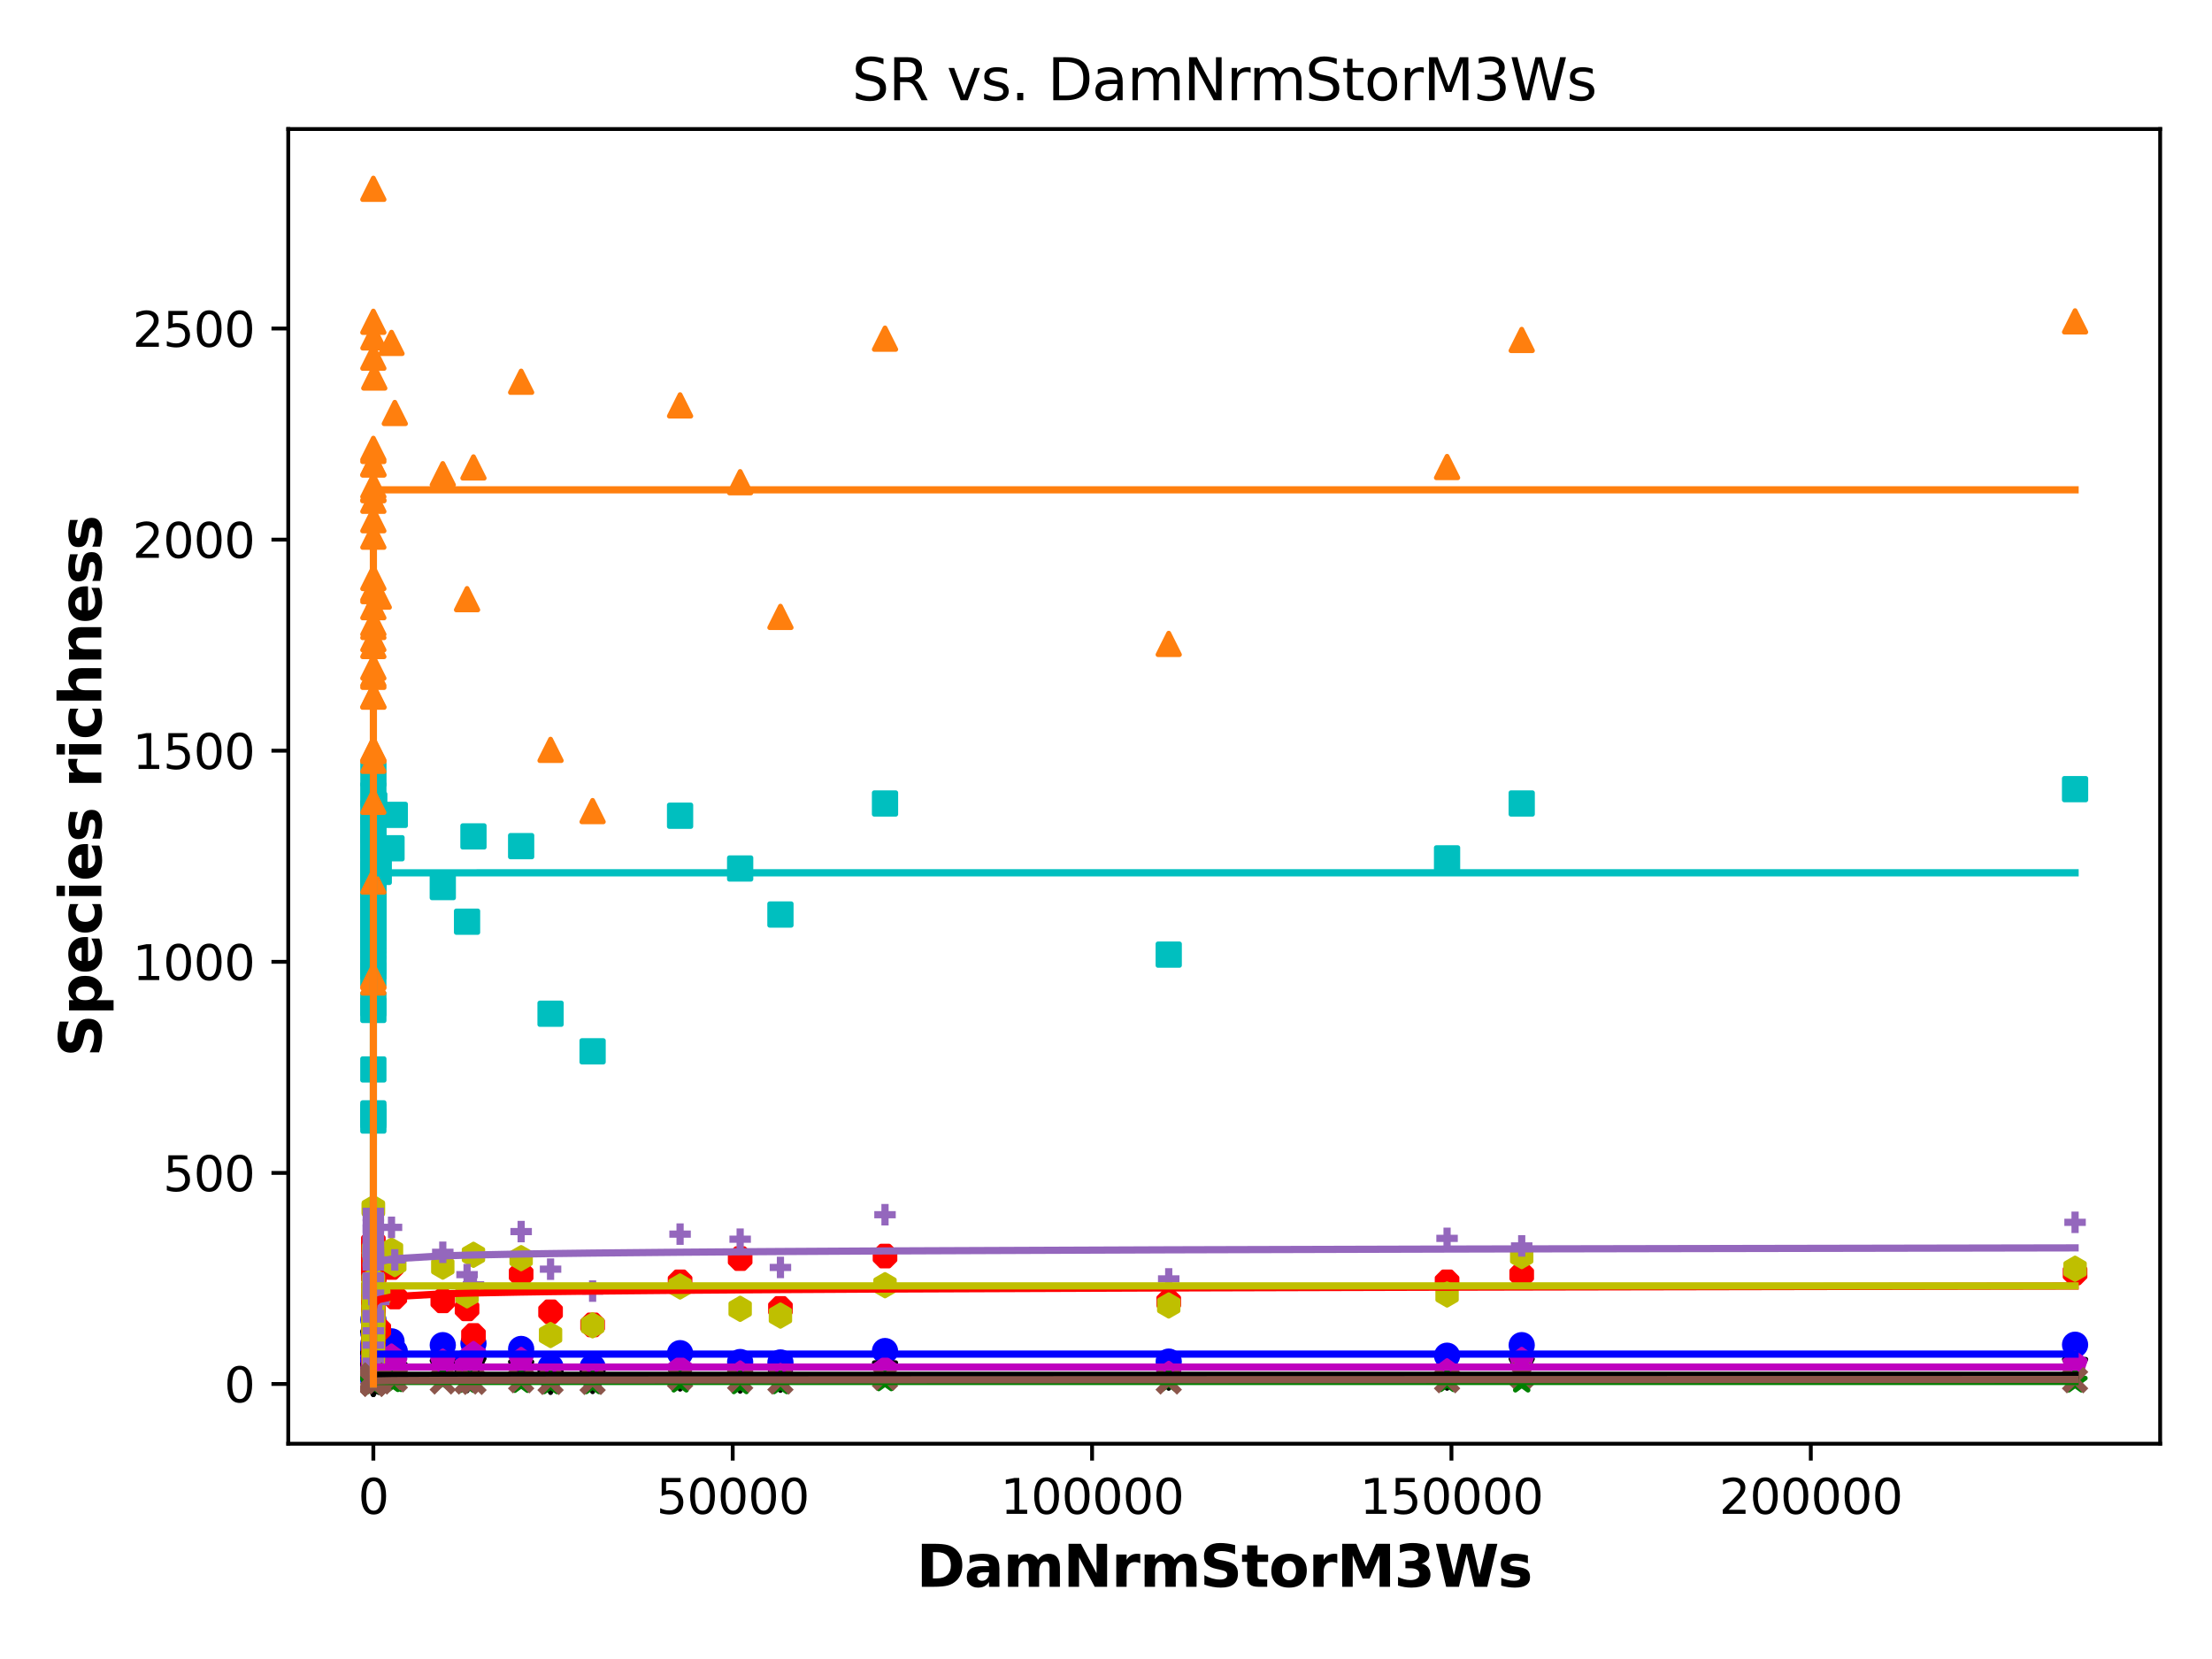 <?xml version="1.0" encoding="utf-8" standalone="no"?>
<!DOCTYPE svg PUBLIC "-//W3C//DTD SVG 1.1//EN"
  "http://www.w3.org/Graphics/SVG/1.1/DTD/svg11.dtd">
<svg xmlns:xlink="http://www.w3.org/1999/xlink" width="460.8pt" height="345.6pt" viewBox="0 0 460.8 345.6" xmlns="http://www.w3.org/2000/svg" version="1.1">
 <defs>
  <style type="text/css">*{stroke-linejoin: round; stroke-linecap: butt}</style>
 </defs>
 <g id="figure_1">
  <g id="patch_1">
   <path d="M 0 345.6 
L 460.8 345.6 
L 460.8 0 
L 0 0 
z
" style="fill: #ffffff"/>
  </g>
  <g id="axes_1">
   <g id="patch_2">
    <path d="M 60.05 300.76 
L 450 300.76 
L 450 26.88 
L 60.05 26.88 
z
" style="fill: #ffffff"/>
   </g>
   <g id="PathCollection_1">
    <defs>
     <path id="m9c8a5caf4d" d="M 0 2.236 
C 0.593 2.236 1.162 2 1.581 1.581 
C 2 1.162 2.236 0.593 2.236 0 
C 2.236 -0.593 2 -1.162 1.581 -1.581 
C 1.162 -2 0.593 -2.236 0 -2.236 
C -0.593 -2.236 -1.162 -2 -1.581 -1.581 
C -2 -1.162 -2.236 -0.593 -2.236 0 
C -2.236 0.593 -2 1.162 -1.581 1.581 
C -1.162 2 -0.593 2.236 0 2.236 
z
" style="stroke: #0000ff"/>
    </defs>
    <g clip-path="url(#p230acf64f4)">
     <use xlink:href="#m9c8a5caf4d" x="77.775" y="283.21" style="fill: #0000ff; stroke: #0000ff"/>
     <use xlink:href="#m9c8a5caf4d" x="77.775" y="285.057" style="fill: #0000ff; stroke: #0000ff"/>
     <use xlink:href="#m9c8a5caf4d" x="141.673" y="281.891" style="fill: #0000ff; stroke: #0000ff"/>
     <use xlink:href="#m9c8a5caf4d" x="81.558" y="279.428" style="fill: #0000ff; stroke: #0000ff"/>
     <use xlink:href="#m9c8a5caf4d" x="77.775" y="284.265" style="fill: #0000ff; stroke: #0000ff"/>
     <use xlink:href="#m9c8a5caf4d" x="77.775" y="283.65" style="fill: #0000ff; stroke: #0000ff"/>
     <use xlink:href="#m9c8a5caf4d" x="108.564" y="281.011" style="fill: #0000ff; stroke: #0000ff"/>
     <use xlink:href="#m9c8a5caf4d" x="77.775" y="286.552" style="fill: #0000ff; stroke: #0000ff"/>
     <use xlink:href="#m9c8a5caf4d" x="77.775" y="282.594" style="fill: #0000ff; stroke: #0000ff"/>
     <use xlink:href="#m9c8a5caf4d" x="184.364" y="281.451" style="fill: #0000ff; stroke: #0000ff"/>
     <use xlink:href="#m9c8a5caf4d" x="316.999" y="280.22" style="fill: #0000ff; stroke: #0000ff"/>
     <use xlink:href="#m9c8a5caf4d" x="77.775" y="284.793" style="fill: #0000ff; stroke: #0000ff"/>
     <use xlink:href="#m9c8a5caf4d" x="77.775" y="284.089" style="fill: #0000ff; stroke: #0000ff"/>
     <use xlink:href="#m9c8a5caf4d" x="77.775" y="285.057" style="fill: #0000ff; stroke: #0000ff"/>
     <use xlink:href="#m9c8a5caf4d" x="77.775" y="285.145" style="fill: #0000ff; stroke: #0000ff"/>
     <use xlink:href="#m9c8a5caf4d" x="77.775" y="287.519" style="fill: #0000ff; stroke: #0000ff"/>
     <use xlink:href="#m9c8a5caf4d" x="77.775" y="285.497" style="fill: #0000ff; stroke: #0000ff"/>
     <use xlink:href="#m9c8a5caf4d" x="77.775" y="283.386" style="fill: #0000ff; stroke: #0000ff"/>
     <use xlink:href="#m9c8a5caf4d" x="77.775" y="285.76" style="fill: #0000ff; stroke: #0000ff"/>
     <use xlink:href="#m9c8a5caf4d" x="77.775" y="284.001" style="fill: #0000ff; stroke: #0000ff"/>
     <use xlink:href="#m9c8a5caf4d" x="77.775" y="286.024" style="fill: #0000ff; stroke: #0000ff"/>
     <use xlink:href="#m9c8a5caf4d" x="77.775" y="274.943" style="fill: #0000ff; stroke: #0000ff"/>
     <use xlink:href="#m9c8a5caf4d" x="123.45" y="284.793" style="fill: #0000ff; stroke: #0000ff"/>
     <use xlink:href="#m9c8a5caf4d" x="77.775" y="284.265" style="fill: #0000ff; stroke: #0000ff"/>
     <use xlink:href="#m9c8a5caf4d" x="77.775" y="284.001" style="fill: #0000ff; stroke: #0000ff"/>
     <use xlink:href="#m9c8a5caf4d" x="77.775" y="284.089" style="fill: #0000ff; stroke: #0000ff"/>
     <use xlink:href="#m9c8a5caf4d" x="432.275" y="280.132" style="fill: #0000ff; stroke: #0000ff"/>
     <use xlink:href="#m9c8a5caf4d" x="243.466" y="283.65" style="fill: #0000ff; stroke: #0000ff"/>
     <use xlink:href="#m9c8a5caf4d" x="77.786" y="279.868" style="fill: #0000ff; stroke: #0000ff"/>
     <use xlink:href="#m9c8a5caf4d" x="77.775" y="282.155" style="fill: #0000ff; stroke: #0000ff"/>
     <use xlink:href="#m9c8a5caf4d" x="162.579" y="283.826" style="fill: #0000ff; stroke: #0000ff"/>
     <use xlink:href="#m9c8a5caf4d" x="77.775" y="282.242" style="fill: #0000ff; stroke: #0000ff"/>
     <use xlink:href="#m9c8a5caf4d" x="154.188" y="283.738" style="fill: #0000ff; stroke: #0000ff"/>
     <use xlink:href="#m9c8a5caf4d" x="97.296" y="283.65" style="fill: #0000ff; stroke: #0000ff"/>
     <use xlink:href="#m9c8a5caf4d" x="301.45" y="282.418" style="fill: #0000ff; stroke: #0000ff"/>
     <use xlink:href="#m9c8a5caf4d" x="77.775" y="286.552" style="fill: #0000ff; stroke: #0000ff"/>
     <use xlink:href="#m9c8a5caf4d" x="77.775" y="285.497" style="fill: #0000ff; stroke: #0000ff"/>
     <use xlink:href="#m9c8a5caf4d" x="77.775" y="285.672" style="fill: #0000ff; stroke: #0000ff"/>
     <use xlink:href="#m9c8a5caf4d" x="77.775" y="286.376" style="fill: #0000ff; stroke: #0000ff"/>
     <use xlink:href="#m9c8a5caf4d" x="77.775" y="283.826" style="fill: #0000ff; stroke: #0000ff"/>
     <use xlink:href="#m9c8a5caf4d" x="77.775" y="281.539" style="fill: #0000ff; stroke: #0000ff"/>
     <use xlink:href="#m9c8a5caf4d" x="114.692" y="284.793" style="fill: #0000ff; stroke: #0000ff"/>
     <use xlink:href="#m9c8a5caf4d" x="77.775" y="282.594" style="fill: #0000ff; stroke: #0000ff"/>
     <use xlink:href="#m9c8a5caf4d" x="92.24" y="280.22" style="fill: #0000ff; stroke: #0000ff"/>
     <use xlink:href="#m9c8a5caf4d" x="82.242" y="281.539" style="fill: #0000ff; stroke: #0000ff"/>
     <use xlink:href="#m9c8a5caf4d" x="77.775" y="280.659" style="fill: #0000ff; stroke: #0000ff"/>
     <use xlink:href="#m9c8a5caf4d" x="77.968" y="281.011" style="fill: #0000ff; stroke: #0000ff"/>
     <use xlink:href="#m9c8a5caf4d" x="77.775" y="286.2" style="fill: #0000ff; stroke: #0000ff"/>
     <use xlink:href="#m9c8a5caf4d" x="77.775" y="286.992" style="fill: #0000ff; stroke: #0000ff"/>
     <use xlink:href="#m9c8a5caf4d" x="77.775" y="284.089" style="fill: #0000ff; stroke: #0000ff"/>
     <use xlink:href="#m9c8a5caf4d" x="77.775" y="277.669" style="fill: #0000ff; stroke: #0000ff"/>
     <use xlink:href="#m9c8a5caf4d" x="78.904" y="283.474" style="fill: #0000ff; stroke: #0000ff"/>
     <use xlink:href="#m9c8a5caf4d" x="77.775" y="283.826" style="fill: #0000ff; stroke: #0000ff"/>
     <use xlink:href="#m9c8a5caf4d" x="98.631" y="279.868" style="fill: #0000ff; stroke: #0000ff"/>
    </g>
   </g>
   <g id="PathCollection_2">
    <defs>
     <path id="mfcee8a8f2e" d="M -0 2.236 
L 2.236 -2.236 
L -2.236 -2.236 
z
" style="stroke: #000000"/>
    </defs>
    <g clip-path="url(#p230acf64f4)">
     <use xlink:href="#mfcee8a8f2e" x="77.775" y="287.168" style="stroke: #000000"/>
     <use xlink:href="#mfcee8a8f2e" x="77.775" y="287.695" style="stroke: #000000"/>
     <use xlink:href="#mfcee8a8f2e" x="141.673" y="287.168" style="stroke: #000000"/>
     <use xlink:href="#mfcee8a8f2e" x="81.558" y="284.353" style="stroke: #000000"/>
     <use xlink:href="#mfcee8a8f2e" x="77.775" y="287.343" style="stroke: #000000"/>
     <use xlink:href="#mfcee8a8f2e" x="77.775" y="286.992" style="stroke: #000000"/>
     <use xlink:href="#mfcee8a8f2e" x="108.564" y="285.936" style="stroke: #000000"/>
     <use xlink:href="#mfcee8a8f2e" x="77.775" y="287.871" style="stroke: #000000"/>
     <use xlink:href="#mfcee8a8f2e" x="77.775" y="287.08" style="stroke: #000000"/>
     <use xlink:href="#mfcee8a8f2e" x="184.364" y="286.112" style="stroke: #000000"/>
     <use xlink:href="#mfcee8a8f2e" x="316.999" y="285.321" style="stroke: #000000"/>
     <use xlink:href="#mfcee8a8f2e" x="77.775" y="287.959" style="stroke: #000000"/>
     <use xlink:href="#mfcee8a8f2e" x="77.775" y="287.695" style="stroke: #000000"/>
     <use xlink:href="#mfcee8a8f2e" x="77.775" y="287.959" style="stroke: #000000"/>
     <use xlink:href="#mfcee8a8f2e" x="77.775" y="288.135" style="stroke: #000000"/>
     <use xlink:href="#mfcee8a8f2e" x="77.775" y="287.871" style="stroke: #000000"/>
     <use xlink:href="#mfcee8a8f2e" x="77.775" y="287.959" style="stroke: #000000"/>
     <use xlink:href="#mfcee8a8f2e" x="77.775" y="287.519" style="stroke: #000000"/>
     <use xlink:href="#mfcee8a8f2e" x="77.775" y="288.047" style="stroke: #000000"/>
     <use xlink:href="#mfcee8a8f2e" x="77.775" y="286.816" style="stroke: #000000"/>
     <use xlink:href="#mfcee8a8f2e" x="77.775" y="288.135" style="stroke: #000000"/>
     <use xlink:href="#mfcee8a8f2e" x="77.775" y="279.604" style="stroke: #000000"/>
     <use xlink:href="#mfcee8a8f2e" x="123.45" y="287.695" style="stroke: #000000"/>
     <use xlink:href="#mfcee8a8f2e" x="77.775" y="286.552" style="stroke: #000000"/>
     <use xlink:href="#mfcee8a8f2e" x="77.775" y="286.904" style="stroke: #000000"/>
     <use xlink:href="#mfcee8a8f2e" x="77.775" y="287.959" style="stroke: #000000"/>
     <use xlink:href="#mfcee8a8f2e" x="432.275" y="285.409" style="stroke: #000000"/>
     <use xlink:href="#mfcee8a8f2e" x="243.466" y="286.992" style="stroke: #000000"/>
     <use xlink:href="#mfcee8a8f2e" x="77.786" y="284.265" style="stroke: #000000"/>
     <use xlink:href="#mfcee8a8f2e" x="77.775" y="286.816" style="stroke: #000000"/>
     <use xlink:href="#mfcee8a8f2e" x="162.579" y="287.431" style="stroke: #000000"/>
     <use xlink:href="#mfcee8a8f2e" x="77.775" y="286.64" style="stroke: #000000"/>
     <use xlink:href="#mfcee8a8f2e" x="154.188" y="287.607" style="stroke: #000000"/>
     <use xlink:href="#mfcee8a8f2e" x="97.296" y="287.519" style="stroke: #000000"/>
     <use xlink:href="#mfcee8a8f2e" x="301.45" y="286.992" style="stroke: #000000"/>
     <use xlink:href="#mfcee8a8f2e" x="77.775" y="288.311" style="stroke: #000000"/>
     <use xlink:href="#mfcee8a8f2e" x="77.775" y="288.223" style="stroke: #000000"/>
     <use xlink:href="#mfcee8a8f2e" x="77.775" y="287.959" style="stroke: #000000"/>
     <use xlink:href="#mfcee8a8f2e" x="77.775" y="288.047" style="stroke: #000000"/>
     <use xlink:href="#mfcee8a8f2e" x="77.775" y="287.695" style="stroke: #000000"/>
     <use xlink:href="#mfcee8a8f2e" x="77.775" y="286.288" style="stroke: #000000"/>
     <use xlink:href="#mfcee8a8f2e" x="114.692" y="287.871" style="stroke: #000000"/>
     <use xlink:href="#mfcee8a8f2e" x="77.775" y="287.431" style="stroke: #000000"/>
     <use xlink:href="#mfcee8a8f2e" x="92.24" y="285.672" style="stroke: #000000"/>
     <use xlink:href="#mfcee8a8f2e" x="82.242" y="286.464" style="stroke: #000000"/>
     <use xlink:href="#mfcee8a8f2e" x="77.775" y="286.464" style="stroke: #000000"/>
     <use xlink:href="#mfcee8a8f2e" x="77.968" y="284.969" style="stroke: #000000"/>
     <use xlink:href="#mfcee8a8f2e" x="77.775" y="288.047" style="stroke: #000000"/>
     <use xlink:href="#mfcee8a8f2e" x="77.775" y="288.311" style="stroke: #000000"/>
     <use xlink:href="#mfcee8a8f2e" x="77.775" y="287.783" style="stroke: #000000"/>
     <use xlink:href="#mfcee8a8f2e" x="77.775" y="283.913" style="stroke: #000000"/>
     <use xlink:href="#mfcee8a8f2e" x="78.904" y="287.871" style="stroke: #000000"/>
     <use xlink:href="#mfcee8a8f2e" x="77.775" y="287.783" style="stroke: #000000"/>
     <use xlink:href="#mfcee8a8f2e" x="98.631" y="285.233" style="stroke: #000000"/>
    </g>
   </g>
   <g id="PathCollection_3">
    <defs>
     <path id="m25a951626a" d="M -0.856 -2.066 
L -2.066 -0.856 
L -2.066 0.856 
L -0.856 2.066 
L 0.856 2.066 
L 2.066 0.856 
L 2.066 -0.856 
L 0.856 -2.066 
z
" style="stroke: #ff0000"/>
    </defs>
    <g clip-path="url(#p230acf64f4)">
     <use xlink:href="#m25a951626a" x="77.775" y="275.734" style="fill: #ff0000; stroke: #ff0000"/>
     <use xlink:href="#m25a951626a" x="77.775" y="271.073" style="fill: #ff0000; stroke: #ff0000"/>
     <use xlink:href="#m25a951626a" x="141.673" y="267.027" style="fill: #ff0000; stroke: #ff0000"/>
     <use xlink:href="#m25a951626a" x="81.558" y="264.037" style="fill: #ff0000; stroke: #ff0000"/>
     <use xlink:href="#m25a951626a" x="77.775" y="264.301" style="fill: #ff0000; stroke: #ff0000"/>
     <use xlink:href="#m25a951626a" x="77.775" y="284.705" style="fill: #ff0000; stroke: #ff0000"/>
     <use xlink:href="#m25a951626a" x="108.564" y="265.444" style="fill: #ff0000; stroke: #ff0000"/>
     <use xlink:href="#m25a951626a" x="77.775" y="283.826" style="fill: #ff0000; stroke: #ff0000"/>
     <use xlink:href="#m25a951626a" x="77.775" y="265.708" style="fill: #ff0000; stroke: #ff0000"/>
     <use xlink:href="#m25a951626a" x="184.364" y="261.663" style="fill: #ff0000; stroke: #ff0000"/>
     <use xlink:href="#m25a951626a" x="316.999" y="265.532" style="fill: #ff0000; stroke: #ff0000"/>
     <use xlink:href="#m25a951626a" x="77.775" y="273.711" style="fill: #ff0000; stroke: #ff0000"/>
     <use xlink:href="#m25a951626a" x="77.775" y="268.347" style="fill: #ff0000; stroke: #ff0000"/>
     <use xlink:href="#m25a951626a" x="77.775" y="272.568" style="fill: #ff0000; stroke: #ff0000"/>
     <use xlink:href="#m25a951626a" x="77.775" y="275.295" style="fill: #ff0000; stroke: #ff0000"/>
     <use xlink:href="#m25a951626a" x="77.775" y="277.405" style="fill: #ff0000; stroke: #ff0000"/>
     <use xlink:href="#m25a951626a" x="77.775" y="280.659" style="fill: #ff0000; stroke: #ff0000"/>
     <use xlink:href="#m25a951626a" x="77.775" y="264.917" style="fill: #ff0000; stroke: #ff0000"/>
     <use xlink:href="#m25a951626a" x="77.775" y="275.031" style="fill: #ff0000; stroke: #ff0000"/>
     <use xlink:href="#m25a951626a" x="77.775" y="262.102" style="fill: #ff0000; stroke: #ff0000"/>
     <use xlink:href="#m25a951626a" x="77.775" y="283.826" style="fill: #ff0000; stroke: #ff0000"/>
     <use xlink:href="#m25a951626a" x="77.775" y="262.454" style="fill: #ff0000; stroke: #ff0000"/>
     <use xlink:href="#m25a951626a" x="123.45" y="275.998" style="fill: #ff0000; stroke: #ff0000"/>
     <use xlink:href="#m25a951626a" x="77.775" y="281.627" style="fill: #ff0000; stroke: #ff0000"/>
     <use xlink:href="#m25a951626a" x="77.775" y="263.949" style="fill: #ff0000; stroke: #ff0000"/>
     <use xlink:href="#m25a951626a" x="77.775" y="271.777" style="fill: #ff0000; stroke: #ff0000"/>
     <use xlink:href="#m25a951626a" x="432.275" y="265.18" style="fill: #ff0000; stroke: #ff0000"/>
     <use xlink:href="#m25a951626a" x="243.466" y="271.161" style="fill: #ff0000; stroke: #ff0000"/>
     <use xlink:href="#m25a951626a" x="77.786" y="271.689" style="fill: #ff0000; stroke: #ff0000"/>
     <use xlink:href="#m25a951626a" x="77.775" y="270.721" style="fill: #ff0000; stroke: #ff0000"/>
     <use xlink:href="#m25a951626a" x="162.579" y="272.568" style="fill: #ff0000; stroke: #ff0000"/>
     <use xlink:href="#m25a951626a" x="77.775" y="265.708" style="fill: #ff0000; stroke: #ff0000"/>
     <use xlink:href="#m25a951626a" x="154.188" y="262.19" style="fill: #ff0000; stroke: #ff0000"/>
     <use xlink:href="#m25a951626a" x="97.296" y="272.656" style="fill: #ff0000; stroke: #ff0000"/>
     <use xlink:href="#m25a951626a" x="301.45" y="267.027" style="fill: #ff0000; stroke: #ff0000"/>
     <use xlink:href="#m25a951626a" x="77.775" y="283.386" style="fill: #ff0000; stroke: #ff0000"/>
     <use xlink:href="#m25a951626a" x="77.775" y="274.503" style="fill: #ff0000; stroke: #ff0000"/>
     <use xlink:href="#m25a951626a" x="77.775" y="268.435" style="fill: #ff0000; stroke: #ff0000"/>
     <use xlink:href="#m25a951626a" x="77.775" y="278.725" style="fill: #ff0000; stroke: #ff0000"/>
     <use xlink:href="#m25a951626a" x="77.775" y="273.799" style="fill: #ff0000; stroke: #ff0000"/>
     <use xlink:href="#m25a951626a" x="77.775" y="258.672" style="fill: #ff0000; stroke: #ff0000"/>
     <use xlink:href="#m25a951626a" x="114.692" y="273.272" style="fill: #ff0000; stroke: #ff0000"/>
     <use xlink:href="#m25a951626a" x="77.775" y="265.62" style="fill: #ff0000; stroke: #ff0000"/>
     <use xlink:href="#m25a951626a" x="92.24" y="270.985" style="fill: #ff0000; stroke: #ff0000"/>
     <use xlink:href="#m25a951626a" x="82.242" y="270.194" style="fill: #ff0000; stroke: #ff0000"/>
     <use xlink:href="#m25a951626a" x="77.775" y="268.786" style="fill: #ff0000; stroke: #ff0000"/>
     <use xlink:href="#m25a951626a" x="77.968" y="265.972" style="fill: #ff0000; stroke: #ff0000"/>
     <use xlink:href="#m25a951626a" x="77.775" y="273.272" style="fill: #ff0000; stroke: #ff0000"/>
     <use xlink:href="#m25a951626a" x="77.775" y="282.594" style="fill: #ff0000; stroke: #ff0000"/>
     <use xlink:href="#m25a951626a" x="77.775" y="259.904" style="fill: #ff0000; stroke: #ff0000"/>
     <use xlink:href="#m25a951626a" x="77.775" y="262.63" style="fill: #ff0000; stroke: #ff0000"/>
     <use xlink:href="#m25a951626a" x="78.904" y="276.966" style="fill: #ff0000; stroke: #ff0000"/>
     <use xlink:href="#m25a951626a" x="77.775" y="282.594" style="fill: #ff0000; stroke: #ff0000"/>
     <use xlink:href="#m25a951626a" x="98.631" y="278.197" style="fill: #ff0000; stroke: #ff0000"/>
    </g>
   </g>
   <g id="PathCollection_4">
    <defs>
     <path id="m2a2960bbd0" d="M -2.236 2.236 
L 2.236 2.236 
L 2.236 -2.236 
L -2.236 -2.236 
z
" style="stroke: #00bfbf"/>
    </defs>
    <g clip-path="url(#p230acf64f4)">
     <use xlink:href="#m2a2960bbd0" x="77.775" y="189.809" style="fill: #00bfbf; stroke: #00bfbf"/>
     <use xlink:href="#m2a2960bbd0" x="77.775" y="197.372" style="fill: #00bfbf; stroke: #00bfbf"/>
     <use xlink:href="#m2a2960bbd0" x="141.673" y="169.932" style="fill: #00bfbf; stroke: #00bfbf"/>
     <use xlink:href="#m2a2960bbd0" x="81.558" y="176.704" style="fill: #00bfbf; stroke: #00bfbf"/>
     <use xlink:href="#m2a2960bbd0" x="77.775" y="188.05" style="fill: #00bfbf; stroke: #00bfbf"/>
     <use xlink:href="#m2a2960bbd0" x="77.775" y="203.001" style="fill: #00bfbf; stroke: #00bfbf"/>
     <use xlink:href="#m2a2960bbd0" x="108.564" y="176.265" style="fill: #00bfbf; stroke: #00bfbf"/>
     <use xlink:href="#m2a2960bbd0" x="77.775" y="187.698" style="fill: #00bfbf; stroke: #00bfbf"/>
     <use xlink:href="#m2a2960bbd0" x="77.775" y="180.134" style="fill: #00bfbf; stroke: #00bfbf"/>
     <use xlink:href="#m2a2960bbd0" x="184.364" y="167.382" style="fill: #00bfbf; stroke: #00bfbf"/>
     <use xlink:href="#m2a2960bbd0" x="316.999" y="167.382" style="fill: #00bfbf; stroke: #00bfbf"/>
     <use xlink:href="#m2a2960bbd0" x="77.775" y="209.157" style="fill: #00bfbf; stroke: #00bfbf"/>
     <use xlink:href="#m2a2960bbd0" x="77.775" y="189.721" style="fill: #00bfbf; stroke: #00bfbf"/>
     <use xlink:href="#m2a2960bbd0" x="77.775" y="210.389" style="fill: #00bfbf; stroke: #00bfbf"/>
     <use xlink:href="#m2a2960bbd0" x="77.775" y="190.424" style="fill: #00bfbf; stroke: #00bfbf"/>
     <use xlink:href="#m2a2960bbd0" x="77.775" y="181.981" style="fill: #00bfbf; stroke: #00bfbf"/>
     <use xlink:href="#m2a2960bbd0" x="77.775" y="222.789" style="fill: #00bfbf; stroke: #00bfbf"/>
     <use xlink:href="#m2a2960bbd0" x="77.775" y="184.972" style="fill: #00bfbf; stroke: #00bfbf"/>
     <use xlink:href="#m2a2960bbd0" x="77.775" y="192.623" style="fill: #00bfbf; stroke: #00bfbf"/>
     <use xlink:href="#m2a2960bbd0" x="77.775" y="179.783" style="fill: #00bfbf; stroke: #00bfbf"/>
     <use xlink:href="#m2a2960bbd0" x="77.775" y="231.936" style="fill: #00bfbf; stroke: #00bfbf"/>
     <use xlink:href="#m2a2960bbd0" x="77.775" y="165.535" style="fill: #00bfbf; stroke: #00bfbf"/>
     <use xlink:href="#m2a2960bbd0" x="123.45" y="219.008" style="fill: #00bfbf; stroke: #00bfbf"/>
     <use xlink:href="#m2a2960bbd0" x="77.775" y="169.229" style="fill: #00bfbf; stroke: #00bfbf"/>
     <use xlink:href="#m2a2960bbd0" x="77.775" y="185.147" style="fill: #00bfbf; stroke: #00bfbf"/>
     <use xlink:href="#m2a2960bbd0" x="77.775" y="193.415" style="fill: #00bfbf; stroke: #00bfbf"/>
     <use xlink:href="#m2a2960bbd0" x="432.275" y="164.392" style="fill: #00bfbf; stroke: #00bfbf"/>
     <use xlink:href="#m2a2960bbd0" x="243.466" y="198.867" style="fill: #00bfbf; stroke: #00bfbf"/>
     <use xlink:href="#m2a2960bbd0" x="77.786" y="161.313" style="fill: #00bfbf; stroke: #00bfbf"/>
     <use xlink:href="#m2a2960bbd0" x="77.775" y="176.441" style="fill: #00bfbf; stroke: #00bfbf"/>
     <use xlink:href="#m2a2960bbd0" x="162.579" y="190.512" style="fill: #00bfbf; stroke: #00bfbf"/>
     <use xlink:href="#m2a2960bbd0" x="77.775" y="183.828" style="fill: #00bfbf; stroke: #00bfbf"/>
     <use xlink:href="#m2a2960bbd0" x="154.188" y="180.926" style="fill: #00bfbf; stroke: #00bfbf"/>
     <use xlink:href="#m2a2960bbd0" x="97.296" y="192.007" style="fill: #00bfbf; stroke: #00bfbf"/>
     <use xlink:href="#m2a2960bbd0" x="301.45" y="178.815" style="fill: #00bfbf; stroke: #00bfbf"/>
     <use xlink:href="#m2a2960bbd0" x="77.775" y="233.431" style="fill: #00bfbf; stroke: #00bfbf"/>
     <use xlink:href="#m2a2960bbd0" x="77.775" y="201.506" style="fill: #00bfbf; stroke: #00bfbf"/>
     <use xlink:href="#m2a2960bbd0" x="77.775" y="196.229" style="fill: #00bfbf; stroke: #00bfbf"/>
     <use xlink:href="#m2a2960bbd0" x="77.775" y="200.45" style="fill: #00bfbf; stroke: #00bfbf"/>
     <use xlink:href="#m2a2960bbd0" x="77.775" y="185.323" style="fill: #00bfbf; stroke: #00bfbf"/>
     <use xlink:href="#m2a2960bbd0" x="77.775" y="173.187" style="fill: #00bfbf; stroke: #00bfbf"/>
     <use xlink:href="#m2a2960bbd0" x="114.692" y="211.18" style="fill: #00bfbf; stroke: #00bfbf"/>
     <use xlink:href="#m2a2960bbd0" x="77.775" y="186.731" style="fill: #00bfbf; stroke: #00bfbf"/>
     <use xlink:href="#m2a2960bbd0" x="92.24" y="184.796" style="fill: #00bfbf; stroke: #00bfbf"/>
     <use xlink:href="#m2a2960bbd0" x="82.242" y="169.757" style="fill: #00bfbf; stroke: #00bfbf"/>
     <use xlink:href="#m2a2960bbd0" x="77.775" y="184.004" style="fill: #00bfbf; stroke: #00bfbf"/>
     <use xlink:href="#m2a2960bbd0" x="77.968" y="167.646" style="fill: #00bfbf; stroke: #00bfbf"/>
     <use xlink:href="#m2a2960bbd0" x="77.775" y="195.437" style="fill: #00bfbf; stroke: #00bfbf"/>
     <use xlink:href="#m2a2960bbd0" x="77.775" y="232.464" style="fill: #00bfbf; stroke: #00bfbf"/>
     <use xlink:href="#m2a2960bbd0" x="77.775" y="176.265" style="fill: #00bfbf; stroke: #00bfbf"/>
     <use xlink:href="#m2a2960bbd0" x="77.775" y="172.395" style="fill: #00bfbf; stroke: #00bfbf"/>
     <use xlink:href="#m2a2960bbd0" x="78.904" y="181.63" style="fill: #00bfbf; stroke: #00bfbf"/>
     <use xlink:href="#m2a2960bbd0" x="77.775" y="192.007" style="fill: #00bfbf; stroke: #00bfbf"/>
     <use xlink:href="#m2a2960bbd0" x="98.631" y="174.242" style="fill: #00bfbf; stroke: #00bfbf"/>
    </g>
   </g>
   <g id="PathCollection_5">
    <defs>
     <path id="mb9a76260a1" d="M 0 -2.236 
L -2.127 -0.691 
L -1.314 1.809 
L 1.314 1.809 
L 2.127 -0.691 
z
" style="stroke: #bf00bf"/>
    </defs>
    <g clip-path="url(#p230acf64f4)">
     <use xlink:href="#mb9a76260a1" x="77.775" y="283.913" style="fill: #bf00bf; stroke: #bf00bf"/>
     <use xlink:href="#mb9a76260a1" x="77.775" y="286.2" style="fill: #bf00bf; stroke: #bf00bf"/>
     <use xlink:href="#mb9a76260a1" x="141.673" y="285.057" style="fill: #bf00bf; stroke: #bf00bf"/>
     <use xlink:href="#mb9a76260a1" x="81.558" y="282.594" style="fill: #bf00bf; stroke: #bf00bf"/>
     <use xlink:href="#mb9a76260a1" x="77.775" y="286.64" style="fill: #bf00bf; stroke: #bf00bf"/>
     <use xlink:href="#mb9a76260a1" x="77.775" y="285.672" style="fill: #bf00bf; stroke: #bf00bf"/>
     <use xlink:href="#mb9a76260a1" x="108.564" y="283.298" style="fill: #bf00bf; stroke: #bf00bf"/>
     <use xlink:href="#mb9a76260a1" x="77.775" y="285.936" style="fill: #bf00bf; stroke: #bf00bf"/>
     <use xlink:href="#mb9a76260a1" x="77.775" y="286.464" style="fill: #bf00bf; stroke: #bf00bf"/>
     <use xlink:href="#mb9a76260a1" x="184.364" y="285.145" style="fill: #bf00bf; stroke: #bf00bf"/>
     <use xlink:href="#mb9a76260a1" x="316.999" y="283.298" style="fill: #bf00bf; stroke: #bf00bf"/>
     <use xlink:href="#mb9a76260a1" x="77.775" y="286.376" style="fill: #bf00bf; stroke: #bf00bf"/>
     <use xlink:href="#mb9a76260a1" x="77.775" y="286.376" style="fill: #bf00bf; stroke: #bf00bf"/>
     <use xlink:href="#mb9a76260a1" x="77.775" y="286.992" style="fill: #bf00bf; stroke: #bf00bf"/>
     <use xlink:href="#mb9a76260a1" x="77.775" y="286.992" style="fill: #bf00bf; stroke: #bf00bf"/>
     <use xlink:href="#mb9a76260a1" x="77.775" y="286.992" style="fill: #bf00bf; stroke: #bf00bf"/>
     <use xlink:href="#mb9a76260a1" x="77.775" y="285.76" style="fill: #bf00bf; stroke: #bf00bf"/>
     <use xlink:href="#mb9a76260a1" x="77.775" y="284.529" style="fill: #bf00bf; stroke: #bf00bf"/>
     <use xlink:href="#mb9a76260a1" x="77.775" y="286.552" style="fill: #bf00bf; stroke: #bf00bf"/>
     <use xlink:href="#mb9a76260a1" x="77.775" y="286.464" style="fill: #bf00bf; stroke: #bf00bf"/>
     <use xlink:href="#mb9a76260a1" x="77.775" y="286.904" style="fill: #bf00bf; stroke: #bf00bf"/>
     <use xlink:href="#mb9a76260a1" x="77.775" y="281.099" style="fill: #bf00bf; stroke: #bf00bf"/>
     <use xlink:href="#mb9a76260a1" x="123.45" y="286.904" style="fill: #bf00bf; stroke: #bf00bf"/>
     <use xlink:href="#mb9a76260a1" x="77.775" y="285.497" style="fill: #bf00bf; stroke: #bf00bf"/>
     <use xlink:href="#mb9a76260a1" x="77.775" y="286.464" style="fill: #bf00bf; stroke: #bf00bf"/>
     <use xlink:href="#mb9a76260a1" x="77.775" y="285.76" style="fill: #bf00bf; stroke: #bf00bf"/>
     <use xlink:href="#mb9a76260a1" x="432.275" y="284.089" style="fill: #bf00bf; stroke: #bf00bf"/>
     <use xlink:href="#mb9a76260a1" x="243.466" y="286.2" style="fill: #bf00bf; stroke: #bf00bf"/>
     <use xlink:href="#mb9a76260a1" x="77.786" y="283.122" style="fill: #bf00bf; stroke: #bf00bf"/>
     <use xlink:href="#mb9a76260a1" x="77.775" y="285.936" style="fill: #bf00bf; stroke: #bf00bf"/>
     <use xlink:href="#mb9a76260a1" x="162.579" y="286.64" style="fill: #bf00bf; stroke: #bf00bf"/>
     <use xlink:href="#mb9a76260a1" x="77.775" y="285.848" style="fill: #bf00bf; stroke: #bf00bf"/>
     <use xlink:href="#mb9a76260a1" x="154.188" y="286.112" style="fill: #bf00bf; stroke: #bf00bf"/>
     <use xlink:href="#mb9a76260a1" x="97.296" y="284.441" style="fill: #bf00bf; stroke: #bf00bf"/>
     <use xlink:href="#mb9a76260a1" x="301.45" y="285.672" style="fill: #bf00bf; stroke: #bf00bf"/>
     <use xlink:href="#mb9a76260a1" x="77.775" y="286.552" style="fill: #bf00bf; stroke: #bf00bf"/>
     <use xlink:href="#mb9a76260a1" x="77.775" y="284.969" style="fill: #bf00bf; stroke: #bf00bf"/>
     <use xlink:href="#mb9a76260a1" x="77.775" y="286.2" style="fill: #bf00bf; stroke: #bf00bf"/>
     <use xlink:href="#mb9a76260a1" x="77.775" y="286.904" style="fill: #bf00bf; stroke: #bf00bf"/>
     <use xlink:href="#mb9a76260a1" x="77.775" y="286.288" style="fill: #bf00bf; stroke: #bf00bf"/>
     <use xlink:href="#mb9a76260a1" x="77.775" y="285.409" style="fill: #bf00bf; stroke: #bf00bf"/>
     <use xlink:href="#mb9a76260a1" x="114.692" y="287.08" style="fill: #bf00bf; stroke: #bf00bf"/>
     <use xlink:href="#mb9a76260a1" x="77.775" y="283.21" style="fill: #bf00bf; stroke: #bf00bf"/>
     <use xlink:href="#mb9a76260a1" x="92.24" y="283.65" style="fill: #bf00bf; stroke: #bf00bf"/>
     <use xlink:href="#mb9a76260a1" x="82.242" y="283.738" style="fill: #bf00bf; stroke: #bf00bf"/>
     <use xlink:href="#mb9a76260a1" x="77.775" y="285.321" style="fill: #bf00bf; stroke: #bf00bf"/>
     <use xlink:href="#mb9a76260a1" x="77.968" y="284.617" style="fill: #bf00bf; stroke: #bf00bf"/>
     <use xlink:href="#mb9a76260a1" x="77.775" y="286.464" style="fill: #bf00bf; stroke: #bf00bf"/>
     <use xlink:href="#mb9a76260a1" x="77.775" y="287.431" style="fill: #bf00bf; stroke: #bf00bf"/>
     <use xlink:href="#mb9a76260a1" x="77.775" y="285.672" style="fill: #bf00bf; stroke: #bf00bf"/>
     <use xlink:href="#mb9a76260a1" x="77.775" y="281.451" style="fill: #bf00bf; stroke: #bf00bf"/>
     <use xlink:href="#mb9a76260a1" x="78.904" y="284.353" style="fill: #bf00bf; stroke: #bf00bf"/>
     <use xlink:href="#mb9a76260a1" x="77.775" y="285.233" style="fill: #bf00bf; stroke: #bf00bf"/>
     <use xlink:href="#mb9a76260a1" x="98.631" y="282.067" style="fill: #bf00bf; stroke: #bf00bf"/>
    </g>
   </g>
   <g id="PathCollection_6">
    <defs>
     <path id="m1d4851079e" d="M 0 -2.236 
L -0.502 -0.691 
L -2.127 -0.691 
L -0.812 0.264 
L -1.314 1.809 
L -0 0.854 
L 1.314 1.809 
L 0.812 0.264 
L 2.127 -0.691 
L 0.502 -0.691 
z
" style="stroke: #008000"/>
    </defs>
    <g clip-path="url(#p230acf64f4)">
     <use xlink:href="#m1d4851079e" x="77.775" y="287.695" style="fill: #008000; stroke: #008000"/>
     <use xlink:href="#m1d4851079e" x="77.775" y="287.695" style="fill: #008000; stroke: #008000"/>
     <use xlink:href="#m1d4851079e" x="141.673" y="287.783" style="fill: #008000; stroke: #008000"/>
     <use xlink:href="#m1d4851079e" x="81.558" y="287.695" style="fill: #008000; stroke: #008000"/>
     <use xlink:href="#m1d4851079e" x="77.775" y="287.783" style="fill: #008000; stroke: #008000"/>
     <use xlink:href="#m1d4851079e" x="77.775" y="287.783" style="fill: #008000; stroke: #008000"/>
     <use xlink:href="#m1d4851079e" x="108.564" y="287.871" style="fill: #008000; stroke: #008000"/>
     <use xlink:href="#m1d4851079e" x="77.775" y="287.431" style="fill: #008000; stroke: #008000"/>
     <use xlink:href="#m1d4851079e" x="77.775" y="287.959" style="fill: #008000; stroke: #008000"/>
     <use xlink:href="#m1d4851079e" x="184.364" y="287.519" style="fill: #008000; stroke: #008000"/>
     <use xlink:href="#m1d4851079e" x="316.999" y="287.783" style="fill: #008000; stroke: #008000"/>
     <use xlink:href="#m1d4851079e" x="77.775" y="288.047" style="fill: #008000; stroke: #008000"/>
     <use xlink:href="#m1d4851079e" x="77.775" y="287.959" style="fill: #008000; stroke: #008000"/>
     <use xlink:href="#m1d4851079e" x="77.775" y="287.783" style="fill: #008000; stroke: #008000"/>
     <use xlink:href="#m1d4851079e" x="77.775" y="287.959" style="fill: #008000; stroke: #008000"/>
     <use xlink:href="#m1d4851079e" x="77.775" y="287.871" style="fill: #008000; stroke: #008000"/>
     <use xlink:href="#m1d4851079e" x="77.775" y="287.343" style="fill: #008000; stroke: #008000"/>
     <use xlink:href="#m1d4851079e" x="77.775" y="287.343" style="fill: #008000; stroke: #008000"/>
     <use xlink:href="#m1d4851079e" x="77.775" y="287.783" style="fill: #008000; stroke: #008000"/>
     <use xlink:href="#m1d4851079e" x="77.775" y="287.783" style="fill: #008000; stroke: #008000"/>
     <use xlink:href="#m1d4851079e" x="77.775" y="287.959" style="fill: #008000; stroke: #008000"/>
     <use xlink:href="#m1d4851079e" x="77.775" y="287.343" style="fill: #008000; stroke: #008000"/>
     <use xlink:href="#m1d4851079e" x="123.45" y="288.135" style="fill: #008000; stroke: #008000"/>
     <use xlink:href="#m1d4851079e" x="77.775" y="287.519" style="fill: #008000; stroke: #008000"/>
     <use xlink:href="#m1d4851079e" x="77.775" y="287.871" style="fill: #008000; stroke: #008000"/>
     <use xlink:href="#m1d4851079e" x="77.775" y="287.871" style="fill: #008000; stroke: #008000"/>
     <use xlink:href="#m1d4851079e" x="432.275" y="287.783" style="fill: #008000; stroke: #008000"/>
     <use xlink:href="#m1d4851079e" x="243.466" y="287.607" style="fill: #008000; stroke: #008000"/>
     <use xlink:href="#m1d4851079e" x="77.786" y="287.343" style="fill: #008000; stroke: #008000"/>
     <use xlink:href="#m1d4851079e" x="77.775" y="287.607" style="fill: #008000; stroke: #008000"/>
     <use xlink:href="#m1d4851079e" x="162.579" y="288.135" style="fill: #008000; stroke: #008000"/>
     <use xlink:href="#m1d4851079e" x="77.775" y="288.047" style="fill: #008000; stroke: #008000"/>
     <use xlink:href="#m1d4851079e" x="154.188" y="288.135" style="fill: #008000; stroke: #008000"/>
     <use xlink:href="#m1d4851079e" x="97.296" y="287.871" style="fill: #008000; stroke: #008000"/>
     <use xlink:href="#m1d4851079e" x="301.45" y="287.695" style="fill: #008000; stroke: #008000"/>
     <use xlink:href="#m1d4851079e" x="77.775" y="287.959" style="fill: #008000; stroke: #008000"/>
     <use xlink:href="#m1d4851079e" x="77.775" y="287.256" style="fill: #008000; stroke: #008000"/>
     <use xlink:href="#m1d4851079e" x="77.775" y="287.959" style="fill: #008000; stroke: #008000"/>
     <use xlink:href="#m1d4851079e" x="77.775" y="288.047" style="fill: #008000; stroke: #008000"/>
     <use xlink:href="#m1d4851079e" x="77.775" y="287.871" style="fill: #008000; stroke: #008000"/>
     <use xlink:href="#m1d4851079e" x="77.775" y="287.783" style="fill: #008000; stroke: #008000"/>
     <use xlink:href="#m1d4851079e" x="114.692" y="288.135" style="fill: #008000; stroke: #008000"/>
     <use xlink:href="#m1d4851079e" x="77.775" y="287.256" style="fill: #008000; stroke: #008000"/>
     <use xlink:href="#m1d4851079e" x="92.24" y="287.431" style="fill: #008000; stroke: #008000"/>
     <use xlink:href="#m1d4851079e" x="82.242" y="287.695" style="fill: #008000; stroke: #008000"/>
     <use xlink:href="#m1d4851079e" x="77.775" y="287.871" style="fill: #008000; stroke: #008000"/>
     <use xlink:href="#m1d4851079e" x="77.968" y="287.871" style="fill: #008000; stroke: #008000"/>
     <use xlink:href="#m1d4851079e" x="77.775" y="287.695" style="fill: #008000; stroke: #008000"/>
     <use xlink:href="#m1d4851079e" x="77.775" y="288.223" style="fill: #008000; stroke: #008000"/>
     <use xlink:href="#m1d4851079e" x="77.775" y="287.783" style="fill: #008000; stroke: #008000"/>
     <use xlink:href="#m1d4851079e" x="77.775" y="287.871" style="fill: #008000; stroke: #008000"/>
     <use xlink:href="#m1d4851079e" x="78.904" y="287.607" style="fill: #008000; stroke: #008000"/>
     <use xlink:href="#m1d4851079e" x="77.775" y="287.08" style="fill: #008000; stroke: #008000"/>
     <use xlink:href="#m1d4851079e" x="98.631" y="287.343" style="fill: #008000; stroke: #008000"/>
    </g>
   </g>
   <g id="PathCollection_7">
    <defs>
     <path id="m0a296c8e4c" d="M 0 -2.236 
L -1.936 -1.118 
L -1.936 1.118 
L -0 2.236 
L 1.936 1.118 
L 1.936 -1.118 
z
" style="stroke: #bfbf00"/>
    </defs>
    <g clip-path="url(#p230acf64f4)">
     <use xlink:href="#m0a296c8e4c" x="77.775" y="268.61" style="fill: #bfbf00; stroke: #bfbf00"/>
     <use xlink:href="#m0a296c8e4c" x="77.775" y="272.92" style="fill: #bfbf00; stroke: #bfbf00"/>
     <use xlink:href="#m0a296c8e4c" x="141.673" y="267.995" style="fill: #bfbf00; stroke: #bfbf00"/>
     <use xlink:href="#m0a296c8e4c" x="81.558" y="260.519" style="fill: #bfbf00; stroke: #bfbf00"/>
     <use xlink:href="#m0a296c8e4c" x="77.775" y="274.063" style="fill: #bfbf00; stroke: #bfbf00"/>
     <use xlink:href="#m0a296c8e4c" x="77.775" y="269.578" style="fill: #bfbf00; stroke: #bfbf00"/>
     <use xlink:href="#m0a296c8e4c" x="108.564" y="262.102" style="fill: #bfbf00; stroke: #bfbf00"/>
     <use xlink:href="#m0a296c8e4c" x="77.775" y="274.855" style="fill: #bfbf00; stroke: #bfbf00"/>
     <use xlink:href="#m0a296c8e4c" x="77.775" y="271.073" style="fill: #bfbf00; stroke: #bfbf00"/>
     <use xlink:href="#m0a296c8e4c" x="184.364" y="267.731" style="fill: #bfbf00; stroke: #bfbf00"/>
     <use xlink:href="#m0a296c8e4c" x="316.999" y="261.663" style="fill: #bfbf00; stroke: #bfbf00"/>
     <use xlink:href="#m0a296c8e4c" x="77.775" y="274.679" style="fill: #bfbf00; stroke: #bfbf00"/>
     <use xlink:href="#m0a296c8e4c" x="77.775" y="274.503" style="fill: #bfbf00; stroke: #bfbf00"/>
     <use xlink:href="#m0a296c8e4c" x="77.775" y="277.757" style="fill: #bfbf00; stroke: #bfbf00"/>
     <use xlink:href="#m0a296c8e4c" x="77.775" y="276.614" style="fill: #bfbf00; stroke: #bfbf00"/>
     <use xlink:href="#m0a296c8e4c" x="77.775" y="281.099" style="fill: #bfbf00; stroke: #bfbf00"/>
     <use xlink:href="#m0a296c8e4c" x="77.775" y="278.285" style="fill: #bfbf00; stroke: #bfbf00"/>
     <use xlink:href="#m0a296c8e4c" x="77.775" y="269.138" style="fill: #bfbf00; stroke: #bfbf00"/>
     <use xlink:href="#m0a296c8e4c" x="77.775" y="276.614" style="fill: #bfbf00; stroke: #bfbf00"/>
     <use xlink:href="#m0a296c8e4c" x="77.775" y="275.47" style="fill: #bfbf00; stroke: #bfbf00"/>
     <use xlink:href="#m0a296c8e4c" x="77.775" y="279.604" style="fill: #bfbf00; stroke: #bfbf00"/>
     <use xlink:href="#m0a296c8e4c" x="77.775" y="251.636" style="fill: #bfbf00; stroke: #bfbf00"/>
     <use xlink:href="#m0a296c8e4c" x="123.45" y="276.086" style="fill: #bfbf00; stroke: #bfbf00"/>
     <use xlink:href="#m0a296c8e4c" x="77.775" y="266.764" style="fill: #bfbf00; stroke: #bfbf00"/>
     <use xlink:href="#m0a296c8e4c" x="77.775" y="275.734" style="fill: #bfbf00; stroke: #bfbf00"/>
     <use xlink:href="#m0a296c8e4c" x="77.775" y="274.767" style="fill: #bfbf00; stroke: #bfbf00"/>
     <use xlink:href="#m0a296c8e4c" x="432.275" y="264.301" style="fill: #bfbf00; stroke: #bfbf00"/>
     <use xlink:href="#m0a296c8e4c" x="243.466" y="271.953" style="fill: #bfbf00; stroke: #bfbf00"/>
     <use xlink:href="#m0a296c8e4c" x="77.786" y="260.519" style="fill: #bfbf00; stroke: #bfbf00"/>
     <use xlink:href="#m0a296c8e4c" x="77.775" y="269.49" style="fill: #bfbf00; stroke: #bfbf00"/>
     <use xlink:href="#m0a296c8e4c" x="162.579" y="274.063" style="fill: #bfbf00; stroke: #bfbf00"/>
     <use xlink:href="#m0a296c8e4c" x="77.775" y="267.819" style="fill: #bfbf00; stroke: #bfbf00"/>
     <use xlink:href="#m0a296c8e4c" x="154.188" y="272.656" style="fill: #bfbf00; stroke: #bfbf00"/>
     <use xlink:href="#m0a296c8e4c" x="97.296" y="269.842" style="fill: #bfbf00; stroke: #bfbf00"/>
     <use xlink:href="#m0a296c8e4c" x="301.45" y="269.666" style="fill: #bfbf00; stroke: #bfbf00"/>
     <use xlink:href="#m0a296c8e4c" x="77.775" y="281.979" style="fill: #bfbf00; stroke: #bfbf00"/>
     <use xlink:href="#m0a296c8e4c" x="77.775" y="276.35" style="fill: #bfbf00; stroke: #bfbf00"/>
     <use xlink:href="#m0a296c8e4c" x="77.775" y="275.382" style="fill: #bfbf00; stroke: #bfbf00"/>
     <use xlink:href="#m0a296c8e4c" x="77.775" y="278.373" style="fill: #bfbf00; stroke: #bfbf00"/>
     <use xlink:href="#m0a296c8e4c" x="77.775" y="273.096" style="fill: #bfbf00; stroke: #bfbf00"/>
     <use xlink:href="#m0a296c8e4c" x="77.775" y="268.171" style="fill: #bfbf00; stroke: #bfbf00"/>
     <use xlink:href="#m0a296c8e4c" x="114.692" y="278.109" style="fill: #bfbf00; stroke: #bfbf00"/>
     <use xlink:href="#m0a296c8e4c" x="77.775" y="266.939" style="fill: #bfbf00; stroke: #bfbf00"/>
     <use xlink:href="#m0a296c8e4c" x="92.24" y="263.861" style="fill: #bfbf00; stroke: #bfbf00"/>
     <use xlink:href="#m0a296c8e4c" x="82.242" y="263.334" style="fill: #bfbf00; stroke: #bfbf00"/>
     <use xlink:href="#m0a296c8e4c" x="77.775" y="268.435" style="fill: #bfbf00; stroke: #bfbf00"/>
     <use xlink:href="#m0a296c8e4c" x="77.968" y="262.63" style="fill: #bfbf00; stroke: #bfbf00"/>
     <use xlink:href="#m0a296c8e4c" x="77.775" y="278.9" style="fill: #bfbf00; stroke: #bfbf00"/>
     <use xlink:href="#m0a296c8e4c" x="77.775" y="282.946" style="fill: #bfbf00; stroke: #bfbf00"/>
     <use xlink:href="#m0a296c8e4c" x="77.775" y="273.096" style="fill: #bfbf00; stroke: #bfbf00"/>
     <use xlink:href="#m0a296c8e4c" x="77.775" y="251.812" style="fill: #bfbf00; stroke: #bfbf00"/>
     <use xlink:href="#m0a296c8e4c" x="78.904" y="269.93" style="fill: #bfbf00; stroke: #bfbf00"/>
     <use xlink:href="#m0a296c8e4c" x="77.775" y="271.425" style="fill: #bfbf00; stroke: #bfbf00"/>
     <use xlink:href="#m0a296c8e4c" x="98.631" y="261.399" style="fill: #bfbf00; stroke: #bfbf00"/>
    </g>
   </g>
   <g id="PathCollection_8">
    <defs>
     <path id="m9152d61193" d="M -2.236 0 
L 2.236 0 
M 0 2.236 
L 0 -2.236 
" style="stroke: #9467bd; stroke-width: 1.5"/>
    </defs>
    <g clip-path="url(#p230acf64f4)">
     <use xlink:href="#m9152d61193" x="77.775" y="268.874" style="fill: #9467bd; stroke: #9467bd; stroke-width: 1.5"/>
     <use xlink:href="#m9152d61193" x="77.775" y="265.972" style="fill: #9467bd; stroke: #9467bd; stroke-width: 1.5"/>
     <use xlink:href="#m9152d61193" x="141.673" y="257.089" style="fill: #9467bd; stroke: #9467bd; stroke-width: 1.5"/>
     <use xlink:href="#m9152d61193" x="81.558" y="255.682" style="fill: #9467bd; stroke: #9467bd; stroke-width: 1.5"/>
     <use xlink:href="#m9152d61193" x="77.775" y="258.408" style="fill: #9467bd; stroke: #9467bd; stroke-width: 1.5"/>
     <use xlink:href="#m9152d61193" x="77.775" y="284.177" style="fill: #9467bd; stroke: #9467bd; stroke-width: 1.5"/>
     <use xlink:href="#m9152d61193" x="108.564" y="256.562" style="fill: #9467bd; stroke: #9467bd; stroke-width: 1.5"/>
     <use xlink:href="#m9152d61193" x="77.775" y="283.562" style="fill: #9467bd; stroke: #9467bd; stroke-width: 1.5"/>
     <use xlink:href="#m9152d61193" x="77.775" y="259.904" style="fill: #9467bd; stroke: #9467bd; stroke-width: 1.5"/>
     <use xlink:href="#m9152d61193" x="184.364" y="253.044" style="fill: #9467bd; stroke: #9467bd; stroke-width: 1.5"/>
     <use xlink:href="#m9152d61193" x="316.999" y="259.552" style="fill: #9467bd; stroke: #9467bd; stroke-width: 1.5"/>
     <use xlink:href="#m9152d61193" x="77.775" y="269.93" style="fill: #9467bd; stroke: #9467bd; stroke-width: 1.5"/>
     <use xlink:href="#m9152d61193" x="77.775" y="260.607" style="fill: #9467bd; stroke: #9467bd; stroke-width: 1.5"/>
     <use xlink:href="#m9152d61193" x="77.775" y="266.324" style="fill: #9467bd; stroke: #9467bd; stroke-width: 1.5"/>
     <use xlink:href="#m9152d61193" x="77.775" y="261.838" style="fill: #9467bd; stroke: #9467bd; stroke-width: 1.5"/>
     <use xlink:href="#m9152d61193" x="77.775" y="269.49" style="fill: #9467bd; stroke: #9467bd; stroke-width: 1.5"/>
     <use xlink:href="#m9152d61193" x="77.775" y="273.624" style="fill: #9467bd; stroke: #9467bd; stroke-width: 1.5"/>
     <use xlink:href="#m9152d61193" x="77.775" y="260.255" style="fill: #9467bd; stroke: #9467bd; stroke-width: 1.5"/>
     <use xlink:href="#m9152d61193" x="77.775" y="267.115" style="fill: #9467bd; stroke: #9467bd; stroke-width: 1.5"/>
     <use xlink:href="#m9152d61193" x="77.775" y="253.659" style="fill: #9467bd; stroke: #9467bd; stroke-width: 1.5"/>
     <use xlink:href="#m9152d61193" x="77.775" y="277.229" style="fill: #9467bd; stroke: #9467bd; stroke-width: 1.5"/>
     <use xlink:href="#m9152d61193" x="77.775" y="255.77" style="fill: #9467bd; stroke: #9467bd; stroke-width: 1.5"/>
     <use xlink:href="#m9152d61193" x="123.45" y="268.962" style="fill: #9467bd; stroke: #9467bd; stroke-width: 1.5"/>
     <use xlink:href="#m9152d61193" x="77.775" y="280.22" style="fill: #9467bd; stroke: #9467bd; stroke-width: 1.5"/>
     <use xlink:href="#m9152d61193" x="77.775" y="257.265" style="fill: #9467bd; stroke: #9467bd; stroke-width: 1.5"/>
     <use xlink:href="#m9152d61193" x="77.775" y="263.509" style="fill: #9467bd; stroke: #9467bd; stroke-width: 1.5"/>
     <use xlink:href="#m9152d61193" x="432.275" y="254.627" style="fill: #9467bd; stroke: #9467bd; stroke-width: 1.5"/>
     <use xlink:href="#m9152d61193" x="243.466" y="266.412" style="fill: #9467bd; stroke: #9467bd; stroke-width: 1.5"/>
     <use xlink:href="#m9152d61193" x="77.786" y="260.871" style="fill: #9467bd; stroke: #9467bd; stroke-width: 1.5"/>
     <use xlink:href="#m9152d61193" x="77.775" y="254.715" style="fill: #9467bd; stroke: #9467bd; stroke-width: 1.5"/>
     <use xlink:href="#m9152d61193" x="162.579" y="264.037" style="fill: #9467bd; stroke: #9467bd; stroke-width: 1.5"/>
     <use xlink:href="#m9152d61193" x="77.775" y="259.552" style="fill: #9467bd; stroke: #9467bd; stroke-width: 1.5"/>
     <use xlink:href="#m9152d61193" x="154.188" y="258.145" style="fill: #9467bd; stroke: #9467bd; stroke-width: 1.5"/>
     <use xlink:href="#m9152d61193" x="97.296" y="265.532" style="fill: #9467bd; stroke: #9467bd; stroke-width: 1.5"/>
     <use xlink:href="#m9152d61193" x="301.45" y="257.969" style="fill: #9467bd; stroke: #9467bd; stroke-width: 1.5"/>
     <use xlink:href="#m9152d61193" x="77.775" y="273.711" style="fill: #9467bd; stroke: #9467bd; stroke-width: 1.5"/>
     <use xlink:href="#m9152d61193" x="77.775" y="265.796" style="fill: #9467bd; stroke: #9467bd; stroke-width: 1.5"/>
     <use xlink:href="#m9152d61193" x="77.775" y="261.135" style="fill: #9467bd; stroke: #9467bd; stroke-width: 1.5"/>
     <use xlink:href="#m9152d61193" x="77.775" y="268.435" style="fill: #9467bd; stroke: #9467bd; stroke-width: 1.5"/>
     <use xlink:href="#m9152d61193" x="77.775" y="263.949" style="fill: #9467bd; stroke: #9467bd; stroke-width: 1.5"/>
     <use xlink:href="#m9152d61193" x="77.775" y="252.34" style="fill: #9467bd; stroke: #9467bd; stroke-width: 1.5"/>
     <use xlink:href="#m9152d61193" x="114.692" y="264.389" style="fill: #9467bd; stroke: #9467bd; stroke-width: 1.5"/>
     <use xlink:href="#m9152d61193" x="77.775" y="256.122" style="fill: #9467bd; stroke: #9467bd; stroke-width: 1.5"/>
     <use xlink:href="#m9152d61193" x="92.24" y="260.871" style="fill: #9467bd; stroke: #9467bd; stroke-width: 1.5"/>
     <use xlink:href="#m9152d61193" x="82.242" y="262.454" style="fill: #9467bd; stroke: #9467bd; stroke-width: 1.5"/>
     <use xlink:href="#m9152d61193" x="77.775" y="261.487" style="fill: #9467bd; stroke: #9467bd; stroke-width: 1.5"/>
     <use xlink:href="#m9152d61193" x="77.968" y="262.63" style="fill: #9467bd; stroke: #9467bd; stroke-width: 1.5"/>
     <use xlink:href="#m9152d61193" x="77.775" y="261.663" style="fill: #9467bd; stroke: #9467bd; stroke-width: 1.5"/>
     <use xlink:href="#m9152d61193" x="77.775" y="273.975" style="fill: #9467bd; stroke: #9467bd; stroke-width: 1.5"/>
     <use xlink:href="#m9152d61193" x="77.775" y="258.233" style="fill: #9467bd; stroke: #9467bd; stroke-width: 1.5"/>
     <use xlink:href="#m9152d61193" x="77.775" y="268.083" style="fill: #9467bd; stroke: #9467bd; stroke-width: 1.5"/>
     <use xlink:href="#m9152d61193" x="78.904" y="271.161" style="fill: #9467bd; stroke: #9467bd; stroke-width: 1.5"/>
     <use xlink:href="#m9152d61193" x="77.775" y="274.767" style="fill: #9467bd; stroke: #9467bd; stroke-width: 1.5"/>
     <use xlink:href="#m9152d61193" x="98.631" y="267.643" style="fill: #9467bd; stroke: #9467bd; stroke-width: 1.5"/>
    </g>
   </g>
   <g id="PathCollection_9">
    <defs>
     <path id="m33c7c677a3" d="M -2.236 2.236 
L 2.236 -2.236 
M -2.236 -2.236 
L 2.236 2.236 
" style="stroke: #8c564b; stroke-width: 1.5"/>
    </defs>
    <g clip-path="url(#p230acf64f4)">
     <use xlink:href="#m33c7c677a3" x="77.775" y="287.959" style="fill: #8c564b; stroke: #8c564b; stroke-width: 1.5"/>
     <use xlink:href="#m33c7c677a3" x="77.775" y="287.08" style="fill: #8c564b; stroke: #8c564b; stroke-width: 1.5"/>
     <use xlink:href="#m33c7c677a3" x="141.673" y="286.992" style="fill: #8c564b; stroke: #8c564b; stroke-width: 1.5"/>
     <use xlink:href="#m33c7c677a3" x="81.558" y="286.904" style="fill: #8c564b; stroke: #8c564b; stroke-width: 1.5"/>
     <use xlink:href="#m33c7c677a3" x="77.775" y="287.431" style="fill: #8c564b; stroke: #8c564b; stroke-width: 1.5"/>
     <use xlink:href="#m33c7c677a3" x="77.775" y="287.959" style="fill: #8c564b; stroke: #8c564b; stroke-width: 1.5"/>
     <use xlink:href="#m33c7c677a3" x="108.564" y="287.519" style="fill: #8c564b; stroke: #8c564b; stroke-width: 1.5"/>
     <use xlink:href="#m33c7c677a3" x="77.775" y="287.256" style="fill: #8c564b; stroke: #8c564b; stroke-width: 1.5"/>
     <use xlink:href="#m33c7c677a3" x="77.775" y="287.519" style="fill: #8c564b; stroke: #8c564b; stroke-width: 1.5"/>
     <use xlink:href="#m33c7c677a3" x="184.364" y="286.992" style="fill: #8c564b; stroke: #8c564b; stroke-width: 1.5"/>
     <use xlink:href="#m33c7c677a3" x="316.999" y="286.552" style="fill: #8c564b; stroke: #8c564b; stroke-width: 1.5"/>
     <use xlink:href="#m33c7c677a3" x="77.775" y="287.959" style="fill: #8c564b; stroke: #8c564b; stroke-width: 1.5"/>
     <use xlink:href="#m33c7c677a3" x="77.775" y="287.607" style="fill: #8c564b; stroke: #8c564b; stroke-width: 1.5"/>
     <use xlink:href="#m33c7c677a3" x="77.775" y="288.135" style="fill: #8c564b; stroke: #8c564b; stroke-width: 1.5"/>
     <use xlink:href="#m33c7c677a3" x="77.775" y="287.256" style="fill: #8c564b; stroke: #8c564b; stroke-width: 1.5"/>
     <use xlink:href="#m33c7c677a3" x="77.775" y="287.256" style="fill: #8c564b; stroke: #8c564b; stroke-width: 1.5"/>
     <use xlink:href="#m33c7c677a3" x="77.775" y="288.223" style="fill: #8c564b; stroke: #8c564b; stroke-width: 1.5"/>
     <use xlink:href="#m33c7c677a3" x="77.775" y="286.552" style="fill: #8c564b; stroke: #8c564b; stroke-width: 1.5"/>
     <use xlink:href="#m33c7c677a3" x="77.775" y="287.519" style="fill: #8c564b; stroke: #8c564b; stroke-width: 1.5"/>
     <use xlink:href="#m33c7c677a3" x="77.775" y="287.08" style="fill: #8c564b; stroke: #8c564b; stroke-width: 1.5"/>
     <use xlink:href="#m33c7c677a3" x="77.775" y="288.223" style="fill: #8c564b; stroke: #8c564b; stroke-width: 1.5"/>
     <use xlink:href="#m33c7c677a3" x="77.775" y="287.431" style="fill: #8c564b; stroke: #8c564b; stroke-width: 1.5"/>
     <use xlink:href="#m33c7c677a3" x="123.45" y="287.871" style="fill: #8c564b; stroke: #8c564b; stroke-width: 1.5"/>
     <use xlink:href="#m33c7c677a3" x="77.775" y="287.519" style="fill: #8c564b; stroke: #8c564b; stroke-width: 1.5"/>
     <use xlink:href="#m33c7c677a3" x="77.775" y="287.519" style="fill: #8c564b; stroke: #8c564b; stroke-width: 1.5"/>
     <use xlink:href="#m33c7c677a3" x="77.775" y="287.959" style="fill: #8c564b; stroke: #8c564b; stroke-width: 1.5"/>
     <use xlink:href="#m33c7c677a3" x="432.275" y="287.519" style="fill: #8c564b; stroke: #8c564b; stroke-width: 1.5"/>
     <use xlink:href="#m33c7c677a3" x="243.466" y="287.783" style="fill: #8c564b; stroke: #8c564b; stroke-width: 1.5"/>
     <use xlink:href="#m33c7c677a3" x="77.786" y="287.783" style="fill: #8c564b; stroke: #8c564b; stroke-width: 1.5"/>
     <use xlink:href="#m33c7c677a3" x="77.775" y="286.552" style="fill: #8c564b; stroke: #8c564b; stroke-width: 1.5"/>
     <use xlink:href="#m33c7c677a3" x="162.579" y="287.783" style="fill: #8c564b; stroke: #8c564b; stroke-width: 1.5"/>
     <use xlink:href="#m33c7c677a3" x="77.775" y="288.047" style="fill: #8c564b; stroke: #8c564b; stroke-width: 1.5"/>
     <use xlink:href="#m33c7c677a3" x="154.188" y="287.431" style="fill: #8c564b; stroke: #8c564b; stroke-width: 1.5"/>
     <use xlink:href="#m33c7c677a3" x="97.296" y="287.783" style="fill: #8c564b; stroke: #8c564b; stroke-width: 1.5"/>
     <use xlink:href="#m33c7c677a3" x="301.45" y="287.519" style="fill: #8c564b; stroke: #8c564b; stroke-width: 1.5"/>
     <use xlink:href="#m33c7c677a3" x="77.775" y="288.223" style="fill: #8c564b; stroke: #8c564b; stroke-width: 1.5"/>
     <use xlink:href="#m33c7c677a3" x="77.775" y="287.431" style="fill: #8c564b; stroke: #8c564b; stroke-width: 1.5"/>
     <use xlink:href="#m33c7c677a3" x="77.775" y="287.431" style="fill: #8c564b; stroke: #8c564b; stroke-width: 1.5"/>
     <use xlink:href="#m33c7c677a3" x="77.775" y="287.431" style="fill: #8c564b; stroke: #8c564b; stroke-width: 1.5"/>
     <use xlink:href="#m33c7c677a3" x="77.775" y="287.783" style="fill: #8c564b; stroke: #8c564b; stroke-width: 1.5"/>
     <use xlink:href="#m33c7c677a3" x="77.775" y="287.607" style="fill: #8c564b; stroke: #8c564b; stroke-width: 1.5"/>
     <use xlink:href="#m33c7c677a3" x="114.692" y="287.871" style="fill: #8c564b; stroke: #8c564b; stroke-width: 1.5"/>
     <use xlink:href="#m33c7c677a3" x="77.775" y="287.343" style="fill: #8c564b; stroke: #8c564b; stroke-width: 1.5"/>
     <use xlink:href="#m33c7c677a3" x="92.24" y="287.783" style="fill: #8c564b; stroke: #8c564b; stroke-width: 1.5"/>
     <use xlink:href="#m33c7c677a3" x="82.242" y="287.343" style="fill: #8c564b; stroke: #8c564b; stroke-width: 1.5"/>
     <use xlink:href="#m33c7c677a3" x="77.775" y="287.783" style="fill: #8c564b; stroke: #8c564b; stroke-width: 1.5"/>
     <use xlink:href="#m33c7c677a3" x="77.968" y="287.783" style="fill: #8c564b; stroke: #8c564b; stroke-width: 1.5"/>
     <use xlink:href="#m33c7c677a3" x="77.775" y="287.871" style="fill: #8c564b; stroke: #8c564b; stroke-width: 1.5"/>
     <use xlink:href="#m33c7c677a3" x="77.775" y="288.223" style="fill: #8c564b; stroke: #8c564b; stroke-width: 1.5"/>
     <use xlink:href="#m33c7c677a3" x="77.775" y="287.168" style="fill: #8c564b; stroke: #8c564b; stroke-width: 1.5"/>
     <use xlink:href="#m33c7c677a3" x="77.775" y="287.695" style="fill: #8c564b; stroke: #8c564b; stroke-width: 1.5"/>
     <use xlink:href="#m33c7c677a3" x="78.904" y="287.783" style="fill: #8c564b; stroke: #8c564b; stroke-width: 1.5"/>
     <use xlink:href="#m33c7c677a3" x="77.775" y="286.904" style="fill: #8c564b; stroke: #8c564b; stroke-width: 1.5"/>
     <use xlink:href="#m33c7c677a3" x="98.631" y="287.871" style="fill: #8c564b; stroke: #8c564b; stroke-width: 1.5"/>
    </g>
   </g>
   <g id="PathCollection_10">
    <defs>
     <path id="m8ef81c1238" d="M 0 -2.236 
L -2.236 2.236 
L 2.236 2.236 
z
" style="stroke: #ff7f0e"/>
    </defs>
    <g clip-path="url(#p230acf64f4)">
     <use xlink:href="#m8ef81c1238" x="77.775" y="126.486" style="fill: #ff7f0e; stroke: #ff7f0e"/>
     <use xlink:href="#m8ef81c1238" x="77.775" y="134.577" style="fill: #ff7f0e; stroke: #ff7f0e"/>
     <use xlink:href="#m8ef81c1238" x="141.673" y="84.447" style="fill: #ff7f0e; stroke: #ff7f0e"/>
     <use xlink:href="#m8ef81c1238" x="81.558" y="71.43" style="fill: #ff7f0e; stroke: #ff7f0e"/>
     <use xlink:href="#m8ef81c1238" x="77.775" y="111.799" style="fill: #ff7f0e; stroke: #ff7f0e"/>
     <use xlink:href="#m8ef81c1238" x="77.775" y="167.03" style="fill: #ff7f0e; stroke: #ff7f0e"/>
     <use xlink:href="#m8ef81c1238" x="108.564" y="79.521" style="fill: #ff7f0e; stroke: #ff7f0e"/>
     <use xlink:href="#m8ef81c1238" x="77.775" y="158.499" style="fill: #ff7f0e; stroke: #ff7f0e"/>
     <use xlink:href="#m8ef81c1238" x="77.775" y="101.948" style="fill: #ff7f0e; stroke: #ff7f0e"/>
     <use xlink:href="#m8ef81c1238" x="184.364" y="70.551" style="fill: #ff7f0e; stroke: #ff7f0e"/>
     <use xlink:href="#m8ef81c1238" x="316.999" y="70.815" style="fill: #ff7f0e; stroke: #ff7f0e"/>
     <use xlink:href="#m8ef81c1238" x="77.775" y="156.125" style="fill: #ff7f0e; stroke: #ff7f0e"/>
     <use xlink:href="#m8ef81c1238" x="77.775" y="120.417" style="fill: #ff7f0e; stroke: #ff7f0e"/>
     <use xlink:href="#m8ef81c1238" x="77.775" y="156.476" style="fill: #ff7f0e; stroke: #ff7f0e"/>
     <use xlink:href="#m8ef81c1238" x="77.775" y="133.17" style="fill: #ff7f0e; stroke: #ff7f0e"/>
     <use xlink:href="#m8ef81c1238" x="77.775" y="140.997" style="fill: #ff7f0e; stroke: #ff7f0e"/>
     <use xlink:href="#m8ef81c1238" x="77.775" y="183.652" style="fill: #ff7f0e; stroke: #ff7f0e"/>
     <use xlink:href="#m8ef81c1238" x="77.775" y="102.124" style="fill: #ff7f0e; stroke: #ff7f0e"/>
     <use xlink:href="#m8ef81c1238" x="77.775" y="140.558" style="fill: #ff7f0e; stroke: #ff7f0e"/>
     <use xlink:href="#m8ef81c1238" x="77.775" y="96.671" style="fill: #ff7f0e; stroke: #ff7f0e"/>
     <use xlink:href="#m8ef81c1238" x="77.775" y="203.353" style="fill: #ff7f0e; stroke: #ff7f0e"/>
     <use xlink:href="#m8ef81c1238" x="77.775" y="39.329" style="fill: #ff7f0e; stroke: #ff7f0e"/>
     <use xlink:href="#m8ef81c1238" x="123.45" y="168.965" style="fill: #ff7f0e; stroke: #ff7f0e"/>
     <use xlink:href="#m8ef81c1238" x="77.775" y="122.704" style="fill: #ff7f0e; stroke: #ff7f0e"/>
     <use xlink:href="#m8ef81c1238" x="77.775" y="108.369" style="fill: #ff7f0e; stroke: #ff7f0e"/>
     <use xlink:href="#m8ef81c1238" x="77.775" y="130.619" style="fill: #ff7f0e; stroke: #ff7f0e"/>
     <use xlink:href="#m8ef81c1238" x="432.275" y="66.945" style="fill: #ff7f0e; stroke: #ff7f0e"/>
     <use xlink:href="#m8ef81c1238" x="243.466" y="134.137" style="fill: #ff7f0e; stroke: #ff7f0e"/>
     <use xlink:href="#m8ef81c1238" x="77.786" y="70.287" style="fill: #ff7f0e; stroke: #ff7f0e"/>
     <use xlink:href="#m8ef81c1238" x="77.775" y="93.945" style="fill: #ff7f0e; stroke: #ff7f0e"/>
     <use xlink:href="#m8ef81c1238" x="162.579" y="128.509" style="fill: #ff7f0e; stroke: #ff7f0e"/>
     <use xlink:href="#m8ef81c1238" x="77.775" y="101.245" style="fill: #ff7f0e; stroke: #ff7f0e"/>
     <use xlink:href="#m8ef81c1238" x="154.188" y="100.453" style="fill: #ff7f0e; stroke: #ff7f0e"/>
     <use xlink:href="#m8ef81c1238" x="97.296" y="124.815" style="fill: #ff7f0e; stroke: #ff7f0e"/>
     <use xlink:href="#m8ef81c1238" x="301.45" y="97.287" style="fill: #ff7f0e; stroke: #ff7f0e"/>
     <use xlink:href="#m8ef81c1238" x="77.775" y="203.617" style="fill: #ff7f0e; stroke: #ff7f0e"/>
     <use xlink:href="#m8ef81c1238" x="77.775" y="145.043" style="fill: #ff7f0e; stroke: #ff7f0e"/>
     <use xlink:href="#m8ef81c1238" x="77.775" y="129.916" style="fill: #ff7f0e; stroke: #ff7f0e"/>
     <use xlink:href="#m8ef81c1238" x="77.775" y="156.3" style="fill: #ff7f0e; stroke: #ff7f0e"/>
     <use xlink:href="#m8ef81c1238" x="77.775" y="123.144" style="fill: #ff7f0e; stroke: #ff7f0e"/>
     <use xlink:href="#m8ef81c1238" x="77.775" y="74.508" style="fill: #ff7f0e; stroke: #ff7f0e"/>
     <use xlink:href="#m8ef81c1238" x="114.692" y="156.212" style="fill: #ff7f0e; stroke: #ff7f0e"/>
     <use xlink:href="#m8ef81c1238" x="77.775" y="96.759" style="fill: #ff7f0e; stroke: #ff7f0e"/>
     <use xlink:href="#m8ef81c1238" x="92.24" y="98.782" style="fill: #ff7f0e; stroke: #ff7f0e"/>
     <use xlink:href="#m8ef81c1238" x="82.242" y="86.03" style="fill: #ff7f0e; stroke: #ff7f0e"/>
     <use xlink:href="#m8ef81c1238" x="77.775" y="104.323" style="fill: #ff7f0e; stroke: #ff7f0e"/>
     <use xlink:href="#m8ef81c1238" x="77.968" y="78.642" style="fill: #ff7f0e; stroke: #ff7f0e"/>
     <use xlink:href="#m8ef81c1238" x="77.775" y="139.063" style="fill: #ff7f0e; stroke: #ff7f0e"/>
     <use xlink:href="#m8ef81c1238" x="77.775" y="204.672" style="fill: #ff7f0e; stroke: #ff7f0e"/>
     <use xlink:href="#m8ef81c1238" x="77.775" y="93.505" style="fill: #ff7f0e; stroke: #ff7f0e"/>
     <use xlink:href="#m8ef81c1238" x="77.775" y="67.033" style="fill: #ff7f0e; stroke: #ff7f0e"/>
     <use xlink:href="#m8ef81c1238" x="78.904" y="124.287" style="fill: #ff7f0e; stroke: #ff7f0e"/>
     <use xlink:href="#m8ef81c1238" x="77.775" y="145.131" style="fill: #ff7f0e; stroke: #ff7f0e"/>
     <use xlink:href="#m8ef81c1238" x="98.631" y="97.375" style="fill: #ff7f0e; stroke: #ff7f0e"/>
    </g>
   </g>
   <g id="matplotlib.axis_1">
    <g id="xtick_1">
     <g id="line2d_1">
      <defs>
       <path id="mcd72f33abf" d="M 0 0 
L 0 3.5 
" style="stroke: #000000; stroke-width: 0.8"/>
      </defs>
      <g>
       <use xlink:href="#mcd72f33abf" x="77.775" y="300.76" style="stroke: #000000; stroke-width: 0.8"/>
      </g>
     </g>
     <g id="text_1">
      <!-- 0 -->
      <g transform="translate(74.594 315.358)scale(0.1 -0.1)">
       <defs>
        <path id="DejaVuSans-30" d="M 2034 4250 
Q 1547 4250 1301 3770 
Q 1056 3291 1056 2328 
Q 1056 1369 1301 889 
Q 1547 409 2034 409 
Q 2525 409 2770 889 
Q 3016 1369 3016 2328 
Q 3016 3291 2770 3770 
Q 2525 4250 2034 4250 
z
M 2034 4750 
Q 2819 4750 3233 4129 
Q 3647 3509 3647 2328 
Q 3647 1150 3233 529 
Q 2819 -91 2034 -91 
Q 1250 -91 836 529 
Q 422 1150 422 2328 
Q 422 3509 836 4129 
Q 1250 4750 2034 4750 
z
" transform="scale(0.016)"/>
       </defs>
       <use xlink:href="#DejaVuSans-30"/>
      </g>
     </g>
    </g>
    <g id="xtick_2">
     <g id="line2d_2">
      <g>
       <use xlink:href="#mcd72f33abf" x="152.637" y="300.76" style="stroke: #000000; stroke-width: 0.8"/>
      </g>
     </g>
     <g id="text_2">
      <!-- 50000 -->
      <g transform="translate(136.731 315.358)scale(0.1 -0.1)">
       <defs>
        <path id="DejaVuSans-35" d="M 691 4666 
L 3169 4666 
L 3169 4134 
L 1269 4134 
L 1269 2991 
Q 1406 3038 1543 3061 
Q 1681 3084 1819 3084 
Q 2600 3084 3056 2656 
Q 3513 2228 3513 1497 
Q 3513 744 3044 326 
Q 2575 -91 1722 -91 
Q 1428 -91 1123 -41 
Q 819 9 494 109 
L 494 744 
Q 775 591 1075 516 
Q 1375 441 1709 441 
Q 2250 441 2565 725 
Q 2881 1009 2881 1497 
Q 2881 1984 2565 2268 
Q 2250 2553 1709 2553 
Q 1456 2553 1204 2497 
Q 953 2441 691 2322 
L 691 4666 
z
" transform="scale(0.016)"/>
       </defs>
       <use xlink:href="#DejaVuSans-35"/>
       <use xlink:href="#DejaVuSans-30" x="63.623"/>
       <use xlink:href="#DejaVuSans-30" x="127.246"/>
       <use xlink:href="#DejaVuSans-30" x="190.869"/>
       <use xlink:href="#DejaVuSans-30" x="254.492"/>
      </g>
     </g>
    </g>
    <g id="xtick_3">
     <g id="line2d_3">
      <g>
       <use xlink:href="#mcd72f33abf" x="227.5" y="300.76" style="stroke: #000000; stroke-width: 0.8"/>
      </g>
     </g>
     <g id="text_3">
      <!-- 100000 -->
      <g transform="translate(208.412 315.358)scale(0.1 -0.1)">
       <defs>
        <path id="DejaVuSans-31" d="M 794 531 
L 1825 531 
L 1825 4091 
L 703 3866 
L 703 4441 
L 1819 4666 
L 2450 4666 
L 2450 531 
L 3481 531 
L 3481 0 
L 794 0 
L 794 531 
z
" transform="scale(0.016)"/>
       </defs>
       <use xlink:href="#DejaVuSans-31"/>
       <use xlink:href="#DejaVuSans-30" x="63.623"/>
       <use xlink:href="#DejaVuSans-30" x="127.246"/>
       <use xlink:href="#DejaVuSans-30" x="190.869"/>
       <use xlink:href="#DejaVuSans-30" x="254.492"/>
       <use xlink:href="#DejaVuSans-30" x="318.115"/>
      </g>
     </g>
    </g>
    <g id="xtick_4">
     <g id="line2d_4">
      <g>
       <use xlink:href="#mcd72f33abf" x="302.362" y="300.76" style="stroke: #000000; stroke-width: 0.8"/>
      </g>
     </g>
     <g id="text_4">
      <!-- 150000 -->
      <g transform="translate(283.274 315.358)scale(0.1 -0.1)">
       <use xlink:href="#DejaVuSans-31"/>
       <use xlink:href="#DejaVuSans-35" x="63.623"/>
       <use xlink:href="#DejaVuSans-30" x="127.246"/>
       <use xlink:href="#DejaVuSans-30" x="190.869"/>
       <use xlink:href="#DejaVuSans-30" x="254.492"/>
       <use xlink:href="#DejaVuSans-30" x="318.115"/>
      </g>
     </g>
    </g>
    <g id="xtick_5">
     <g id="line2d_5">
      <g>
       <use xlink:href="#mcd72f33abf" x="377.224" y="300.76" style="stroke: #000000; stroke-width: 0.8"/>
      </g>
     </g>
     <g id="text_5">
      <!-- 200000 -->
      <g transform="translate(358.137 315.358)scale(0.1 -0.1)">
       <defs>
        <path id="DejaVuSans-32" d="M 1228 531 
L 3431 531 
L 3431 0 
L 469 0 
L 469 531 
Q 828 903 1448 1529 
Q 2069 2156 2228 2338 
Q 2531 2678 2651 2914 
Q 2772 3150 2772 3378 
Q 2772 3750 2511 3984 
Q 2250 4219 1831 4219 
Q 1534 4219 1204 4116 
Q 875 4013 500 3803 
L 500 4441 
Q 881 4594 1212 4672 
Q 1544 4750 1819 4750 
Q 2544 4750 2975 4387 
Q 3406 4025 3406 3419 
Q 3406 3131 3298 2873 
Q 3191 2616 2906 2266 
Q 2828 2175 2409 1742 
Q 1991 1309 1228 531 
z
" transform="scale(0.016)"/>
       </defs>
       <use xlink:href="#DejaVuSans-32"/>
       <use xlink:href="#DejaVuSans-30" x="63.623"/>
       <use xlink:href="#DejaVuSans-30" x="127.246"/>
       <use xlink:href="#DejaVuSans-30" x="190.869"/>
       <use xlink:href="#DejaVuSans-30" x="254.492"/>
       <use xlink:href="#DejaVuSans-30" x="318.115"/>
      </g>
     </g>
    </g>
    <g id="text_6">
     <!-- DamNrmStorM3Ws -->
     <g transform="translate(190.907 330.556)scale(0.12 -0.12)">
      <defs>
       <path id="DejaVuSans-Bold-44" d="M 1791 3756 
L 1791 909 
L 2222 909 
Q 2959 909 3348 1275 
Q 3738 1641 3738 2338 
Q 3738 3031 3350 3393 
Q 2963 3756 2222 3756 
L 1791 3756 
z
M 588 4666 
L 1856 4666 
Q 2919 4666 3439 4514 
Q 3959 4363 4331 4000 
Q 4659 3684 4818 3271 
Q 4978 2859 4978 2338 
Q 4978 1809 4818 1395 
Q 4659 981 4331 666 
Q 3956 303 3431 151 
Q 2906 0 1856 0 
L 588 0 
L 588 4666 
z
" transform="scale(0.016)"/>
       <path id="DejaVuSans-Bold-61" d="M 2106 1575 
Q 1756 1575 1579 1456 
Q 1403 1338 1403 1106 
Q 1403 894 1545 773 
Q 1688 653 1941 653 
Q 2256 653 2472 879 
Q 2688 1106 2688 1447 
L 2688 1575 
L 2106 1575 
z
M 3816 1997 
L 3816 0 
L 2688 0 
L 2688 519 
Q 2463 200 2181 54 
Q 1900 -91 1497 -91 
Q 953 -91 614 226 
Q 275 544 275 1050 
Q 275 1666 698 1953 
Q 1122 2241 2028 2241 
L 2688 2241 
L 2688 2328 
Q 2688 2594 2478 2717 
Q 2269 2841 1825 2841 
Q 1466 2841 1156 2769 
Q 847 2697 581 2553 
L 581 3406 
Q 941 3494 1303 3539 
Q 1666 3584 2028 3584 
Q 2975 3584 3395 3211 
Q 3816 2838 3816 1997 
z
" transform="scale(0.016)"/>
       <path id="DejaVuSans-Bold-6d" d="M 3781 2919 
Q 3994 3244 4286 3414 
Q 4578 3584 4928 3584 
Q 5531 3584 5847 3212 
Q 6163 2841 6163 2131 
L 6163 0 
L 5038 0 
L 5038 1825 
Q 5041 1866 5042 1909 
Q 5044 1953 5044 2034 
Q 5044 2406 4934 2573 
Q 4825 2741 4581 2741 
Q 4263 2741 4089 2478 
Q 3916 2216 3909 1719 
L 3909 0 
L 2784 0 
L 2784 1825 
Q 2784 2406 2684 2573 
Q 2584 2741 2328 2741 
Q 2006 2741 1831 2477 
Q 1656 2213 1656 1722 
L 1656 0 
L 531 0 
L 531 3500 
L 1656 3500 
L 1656 2988 
Q 1863 3284 2130 3434 
Q 2397 3584 2719 3584 
Q 3081 3584 3359 3409 
Q 3638 3234 3781 2919 
z
" transform="scale(0.016)"/>
       <path id="DejaVuSans-Bold-4e" d="M 588 4666 
L 1931 4666 
L 3628 1466 
L 3628 4666 
L 4769 4666 
L 4769 0 
L 3425 0 
L 1728 3200 
L 1728 0 
L 588 0 
L 588 4666 
z
" transform="scale(0.016)"/>
       <path id="DejaVuSans-Bold-72" d="M 3138 2547 
Q 2991 2616 2845 2648 
Q 2700 2681 2553 2681 
Q 2122 2681 1889 2404 
Q 1656 2128 1656 1613 
L 1656 0 
L 538 0 
L 538 3500 
L 1656 3500 
L 1656 2925 
Q 1872 3269 2151 3426 
Q 2431 3584 2822 3584 
Q 2878 3584 2943 3579 
Q 3009 3575 3134 3559 
L 3138 2547 
z
" transform="scale(0.016)"/>
       <path id="DejaVuSans-Bold-53" d="M 3834 4519 
L 3834 3531 
Q 3450 3703 3084 3790 
Q 2719 3878 2394 3878 
Q 1963 3878 1756 3759 
Q 1550 3641 1550 3391 
Q 1550 3203 1689 3098 
Q 1828 2994 2194 2919 
L 2706 2816 
Q 3484 2659 3812 2340 
Q 4141 2022 4141 1434 
Q 4141 663 3683 286 
Q 3225 -91 2284 -91 
Q 1841 -91 1394 -6 
Q 947 78 500 244 
L 500 1259 
Q 947 1022 1364 901 
Q 1781 781 2169 781 
Q 2563 781 2772 912 
Q 2981 1044 2981 1288 
Q 2981 1506 2839 1625 
Q 2697 1744 2272 1838 
L 1806 1941 
Q 1106 2091 782 2419 
Q 459 2747 459 3303 
Q 459 4000 909 4375 
Q 1359 4750 2203 4750 
Q 2588 4750 2994 4692 
Q 3400 4634 3834 4519 
z
" transform="scale(0.016)"/>
       <path id="DejaVuSans-Bold-74" d="M 1759 4494 
L 1759 3500 
L 2913 3500 
L 2913 2700 
L 1759 2700 
L 1759 1216 
Q 1759 972 1856 886 
Q 1953 800 2241 800 
L 2816 800 
L 2816 0 
L 1856 0 
Q 1194 0 917 276 
Q 641 553 641 1216 
L 641 2700 
L 84 2700 
L 84 3500 
L 641 3500 
L 641 4494 
L 1759 4494 
z
" transform="scale(0.016)"/>
       <path id="DejaVuSans-Bold-6f" d="M 2203 2784 
Q 1831 2784 1636 2517 
Q 1441 2250 1441 1747 
Q 1441 1244 1636 976 
Q 1831 709 2203 709 
Q 2569 709 2762 976 
Q 2956 1244 2956 1747 
Q 2956 2250 2762 2517 
Q 2569 2784 2203 2784 
z
M 2203 3584 
Q 3106 3584 3614 3096 
Q 4122 2609 4122 1747 
Q 4122 884 3614 396 
Q 3106 -91 2203 -91 
Q 1297 -91 786 396 
Q 275 884 275 1747 
Q 275 2609 786 3096 
Q 1297 3584 2203 3584 
z
" transform="scale(0.016)"/>
       <path id="DejaVuSans-Bold-4d" d="M 588 4666 
L 2119 4666 
L 3181 2169 
L 4250 4666 
L 5778 4666 
L 5778 0 
L 4641 0 
L 4641 3413 
L 3566 897 
L 2803 897 
L 1728 3413 
L 1728 0 
L 588 0 
L 588 4666 
z
" transform="scale(0.016)"/>
       <path id="DejaVuSans-Bold-33" d="M 2981 2516 
Q 3453 2394 3698 2092 
Q 3944 1791 3944 1325 
Q 3944 631 3412 270 
Q 2881 -91 1863 -91 
Q 1503 -91 1142 -33 
Q 781 25 428 141 
L 428 1069 
Q 766 900 1098 814 
Q 1431 728 1753 728 
Q 2231 728 2486 893 
Q 2741 1059 2741 1369 
Q 2741 1688 2480 1852 
Q 2219 2016 1709 2016 
L 1228 2016 
L 1228 2791 
L 1734 2791 
Q 2188 2791 2409 2933 
Q 2631 3075 2631 3366 
Q 2631 3634 2415 3781 
Q 2200 3928 1806 3928 
Q 1516 3928 1219 3862 
Q 922 3797 628 3669 
L 628 4550 
Q 984 4650 1334 4700 
Q 1684 4750 2022 4750 
Q 2931 4750 3382 4451 
Q 3834 4153 3834 3553 
Q 3834 3144 3618 2883 
Q 3403 2622 2981 2516 
z
" transform="scale(0.016)"/>
       <path id="DejaVuSans-Bold-57" d="M 191 4666 
L 1344 4666 
L 2150 1275 
L 2950 4666 
L 4109 4666 
L 4909 1275 
L 5716 4666 
L 6859 4666 
L 5759 0 
L 4372 0 
L 3525 3547 
L 2688 0 
L 1300 0 
L 191 4666 
z
" transform="scale(0.016)"/>
       <path id="DejaVuSans-Bold-73" d="M 3272 3391 
L 3272 2541 
Q 2913 2691 2578 2766 
Q 2244 2841 1947 2841 
Q 1628 2841 1473 2761 
Q 1319 2681 1319 2516 
Q 1319 2381 1436 2309 
Q 1553 2238 1856 2203 
L 2053 2175 
Q 2913 2066 3209 1816 
Q 3506 1566 3506 1031 
Q 3506 472 3093 190 
Q 2681 -91 1863 -91 
Q 1516 -91 1145 -36 
Q 775 19 384 128 
L 384 978 
Q 719 816 1070 734 
Q 1422 653 1784 653 
Q 2113 653 2278 743 
Q 2444 834 2444 1013 
Q 2444 1163 2330 1236 
Q 2216 1309 1875 1350 
L 1678 1375 
Q 931 1469 631 1722 
Q 331 1975 331 2491 
Q 331 3047 712 3315 
Q 1094 3584 1881 3584 
Q 2191 3584 2531 3537 
Q 2872 3491 3272 3391 
z
" transform="scale(0.016)"/>
      </defs>
      <use xlink:href="#DejaVuSans-Bold-44"/>
      <use xlink:href="#DejaVuSans-Bold-61" x="83.008"/>
      <use xlink:href="#DejaVuSans-Bold-6d" x="150.488"/>
      <use xlink:href="#DejaVuSans-Bold-4e" x="254.688"/>
      <use xlink:href="#DejaVuSans-Bold-72" x="338.379"/>
      <use xlink:href="#DejaVuSans-Bold-6d" x="387.695"/>
      <use xlink:href="#DejaVuSans-Bold-53" x="491.895"/>
      <use xlink:href="#DejaVuSans-Bold-74" x="563.916"/>
      <use xlink:href="#DejaVuSans-Bold-6f" x="611.719"/>
      <use xlink:href="#DejaVuSans-Bold-72" x="680.42"/>
      <use xlink:href="#DejaVuSans-Bold-4d" x="729.736"/>
      <use xlink:href="#DejaVuSans-Bold-33" x="829.248"/>
      <use xlink:href="#DejaVuSans-Bold-57" x="898.828"/>
      <use xlink:href="#DejaVuSans-Bold-73" x="1009.131"/>
     </g>
    </g>
   </g>
   <g id="matplotlib.axis_2">
    <g id="ytick_1">
     <g id="line2d_6">
      <defs>
       <path id="m620a5071ab" d="M 0 0 
L -3.5 0 
" style="stroke: #000000; stroke-width: 0.8"/>
      </defs>
      <g>
       <use xlink:href="#m620a5071ab" x="60.05" y="288.311" style="stroke: #000000; stroke-width: 0.8"/>
      </g>
     </g>
     <g id="text_7">
      <!-- 0 -->
      <g transform="translate(46.688 292.11)scale(0.1 -0.1)">
       <use xlink:href="#DejaVuSans-30"/>
      </g>
     </g>
    </g>
    <g id="ytick_2">
     <g id="line2d_7">
      <g>
       <use xlink:href="#m620a5071ab" x="60.05" y="244.337" style="stroke: #000000; stroke-width: 0.8"/>
      </g>
     </g>
     <g id="text_8">
      <!-- 500 -->
      <g transform="translate(33.962 248.136)scale(0.1 -0.1)">
       <use xlink:href="#DejaVuSans-35"/>
       <use xlink:href="#DejaVuSans-30" x="63.623"/>
       <use xlink:href="#DejaVuSans-30" x="127.246"/>
      </g>
     </g>
    </g>
    <g id="ytick_3">
     <g id="line2d_8">
      <g>
       <use xlink:href="#m620a5071ab" x="60.05" y="200.363" style="stroke: #000000; stroke-width: 0.8"/>
      </g>
     </g>
     <g id="text_9">
      <!-- 1000 -->
      <g transform="translate(27.6 204.162)scale(0.1 -0.1)">
       <use xlink:href="#DejaVuSans-31"/>
       <use xlink:href="#DejaVuSans-30" x="63.623"/>
       <use xlink:href="#DejaVuSans-30" x="127.246"/>
       <use xlink:href="#DejaVuSans-30" x="190.869"/>
      </g>
     </g>
    </g>
    <g id="ytick_4">
     <g id="line2d_9">
      <g>
       <use xlink:href="#m620a5071ab" x="60.05" y="156.388" style="stroke: #000000; stroke-width: 0.8"/>
      </g>
     </g>
     <g id="text_10">
      <!-- 1500 -->
      <g transform="translate(27.6 160.188)scale(0.1 -0.1)">
       <use xlink:href="#DejaVuSans-31"/>
       <use xlink:href="#DejaVuSans-35" x="63.623"/>
       <use xlink:href="#DejaVuSans-30" x="127.246"/>
       <use xlink:href="#DejaVuSans-30" x="190.869"/>
      </g>
     </g>
    </g>
    <g id="ytick_5">
     <g id="line2d_10">
      <g>
       <use xlink:href="#m620a5071ab" x="60.05" y="112.414" style="stroke: #000000; stroke-width: 0.8"/>
      </g>
     </g>
     <g id="text_11">
      <!-- 2000 -->
      <g transform="translate(27.6 116.213)scale(0.1 -0.1)">
       <use xlink:href="#DejaVuSans-32"/>
       <use xlink:href="#DejaVuSans-30" x="63.623"/>
       <use xlink:href="#DejaVuSans-30" x="127.246"/>
       <use xlink:href="#DejaVuSans-30" x="190.869"/>
      </g>
     </g>
    </g>
    <g id="ytick_6">
     <g id="line2d_11">
      <g>
       <use xlink:href="#m620a5071ab" x="60.05" y="68.44" style="stroke: #000000; stroke-width: 0.8"/>
      </g>
     </g>
     <g id="text_12">
      <!-- 2500 -->
      <g transform="translate(27.6 72.239)scale(0.1 -0.1)">
       <use xlink:href="#DejaVuSans-32"/>
       <use xlink:href="#DejaVuSans-35" x="63.623"/>
       <use xlink:href="#DejaVuSans-30" x="127.246"/>
       <use xlink:href="#DejaVuSans-30" x="190.869"/>
      </g>
     </g>
    </g>
    <g id="text_13">
     <!-- Species richness -->
     <g transform="translate(21.104 220.175)rotate(-90)scale(0.12 -0.12)">
      <defs>
       <path id="DejaVuSans-Bold-70" d="M 1656 506 
L 1656 -1331 
L 538 -1331 
L 538 3500 
L 1656 3500 
L 1656 2988 
Q 1888 3294 2169 3439 
Q 2450 3584 2816 3584 
Q 3463 3584 3878 3070 
Q 4294 2556 4294 1747 
Q 4294 938 3878 423 
Q 3463 -91 2816 -91 
Q 2450 -91 2169 54 
Q 1888 200 1656 506 
z
M 2400 2772 
Q 2041 2772 1848 2508 
Q 1656 2244 1656 1747 
Q 1656 1250 1848 986 
Q 2041 722 2400 722 
Q 2759 722 2948 984 
Q 3138 1247 3138 1747 
Q 3138 2247 2948 2509 
Q 2759 2772 2400 2772 
z
" transform="scale(0.016)"/>
       <path id="DejaVuSans-Bold-65" d="M 4031 1759 
L 4031 1441 
L 1416 1441 
Q 1456 1047 1700 850 
Q 1944 653 2381 653 
Q 2734 653 3104 758 
Q 3475 863 3866 1075 
L 3866 213 
Q 3469 63 3072 -14 
Q 2675 -91 2278 -91 
Q 1328 -91 801 392 
Q 275 875 275 1747 
Q 275 2603 792 3093 
Q 1309 3584 2216 3584 
Q 3041 3584 3536 3087 
Q 4031 2591 4031 1759 
z
M 2881 2131 
Q 2881 2450 2695 2645 
Q 2509 2841 2209 2841 
Q 1884 2841 1681 2658 
Q 1478 2475 1428 2131 
L 2881 2131 
z
" transform="scale(0.016)"/>
       <path id="DejaVuSans-Bold-63" d="M 3366 3391 
L 3366 2478 
Q 3138 2634 2908 2709 
Q 2678 2784 2431 2784 
Q 1963 2784 1702 2511 
Q 1441 2238 1441 1747 
Q 1441 1256 1702 982 
Q 1963 709 2431 709 
Q 2694 709 2930 787 
Q 3166 866 3366 1019 
L 3366 103 
Q 3103 6 2833 -42 
Q 2563 -91 2291 -91 
Q 1344 -91 809 395 
Q 275 881 275 1747 
Q 275 2613 809 3098 
Q 1344 3584 2291 3584 
Q 2566 3584 2833 3536 
Q 3100 3488 3366 3391 
z
" transform="scale(0.016)"/>
       <path id="DejaVuSans-Bold-69" d="M 538 3500 
L 1656 3500 
L 1656 0 
L 538 0 
L 538 3500 
z
M 538 4863 
L 1656 4863 
L 1656 3950 
L 538 3950 
L 538 4863 
z
" transform="scale(0.016)"/>
       <path id="DejaVuSans-Bold-20" transform="scale(0.016)"/>
       <path id="DejaVuSans-Bold-68" d="M 4056 2131 
L 4056 0 
L 2931 0 
L 2931 347 
L 2931 1625 
Q 2931 2084 2911 2256 
Q 2891 2428 2841 2509 
Q 2775 2619 2662 2680 
Q 2550 2741 2406 2741 
Q 2056 2741 1856 2470 
Q 1656 2200 1656 1722 
L 1656 0 
L 538 0 
L 538 4863 
L 1656 4863 
L 1656 2988 
Q 1909 3294 2193 3439 
Q 2478 3584 2822 3584 
Q 3428 3584 3742 3212 
Q 4056 2841 4056 2131 
z
" transform="scale(0.016)"/>
       <path id="DejaVuSans-Bold-6e" d="M 4056 2131 
L 4056 0 
L 2931 0 
L 2931 347 
L 2931 1631 
Q 2931 2084 2911 2256 
Q 2891 2428 2841 2509 
Q 2775 2619 2662 2680 
Q 2550 2741 2406 2741 
Q 2056 2741 1856 2470 
Q 1656 2200 1656 1722 
L 1656 0 
L 538 0 
L 538 3500 
L 1656 3500 
L 1656 2988 
Q 1909 3294 2193 3439 
Q 2478 3584 2822 3584 
Q 3428 3584 3742 3212 
Q 4056 2841 4056 2131 
z
" transform="scale(0.016)"/>
      </defs>
      <use xlink:href="#DejaVuSans-Bold-53"/>
      <use xlink:href="#DejaVuSans-Bold-70" x="72.021"/>
      <use xlink:href="#DejaVuSans-Bold-65" x="143.604"/>
      <use xlink:href="#DejaVuSans-Bold-63" x="211.426"/>
      <use xlink:href="#DejaVuSans-Bold-69" x="270.703"/>
      <use xlink:href="#DejaVuSans-Bold-65" x="304.98"/>
      <use xlink:href="#DejaVuSans-Bold-73" x="372.803"/>
      <use xlink:href="#DejaVuSans-Bold-20" x="432.324"/>
      <use xlink:href="#DejaVuSans-Bold-72" x="467.139"/>
      <use xlink:href="#DejaVuSans-Bold-69" x="516.455"/>
      <use xlink:href="#DejaVuSans-Bold-63" x="550.732"/>
      <use xlink:href="#DejaVuSans-Bold-68" x="610.01"/>
      <use xlink:href="#DejaVuSans-Bold-6e" x="681.201"/>
      <use xlink:href="#DejaVuSans-Bold-65" x="752.393"/>
      <use xlink:href="#DejaVuSans-Bold-73" x="820.215"/>
      <use xlink:href="#DejaVuSans-Bold-73" x="879.736"/>
     </g>
    </g>
   </g>
   <g id="line2d_12">
    <path d="M 77.775 288.311 
L 77.775 288.311 
L 77.775 288.311 
L 77.775 288.311 
L 77.775 288.311 
L 77.775 288.311 
L 77.775 288.311 
L 77.775 288.311 
L 77.775 288.311 
L 77.775 288.311 
L 77.775 288.311 
L 77.775 288.311 
L 77.775 288.311 
L 77.775 288.311 
L 77.775 288.311 
L 77.775 288.311 
L 77.775 288.311 
L 77.775 288.311 
L 77.775 288.311 
L 77.775 288.311 
L 77.775 288.311 
L 77.775 288.311 
L 77.775 288.311 
L 77.775 288.311 
L 77.775 288.311 
L 77.775 288.311 
L 77.775 288.311 
L 77.775 288.311 
L 77.775 288.311 
L 77.775 288.311 
L 77.775 288.311 
L 77.775 288.311 
L 77.775 288.311 
L 77.775 288.311 
L 77.775 288.311 
L 77.786 282.079 
L 77.968 282.079 
L 78.904 282.079 
L 81.558 282.079 
L 82.242 282.079 
L 92.24 282.079 
L 97.296 282.079 
L 98.631 282.079 
L 108.564 282.079 
L 114.692 282.079 
L 123.45 282.079 
L 141.673 282.079 
L 154.188 282.079 
L 162.579 282.079 
L 184.364 282.079 
L 243.466 282.079 
L 301.45 282.079 
L 316.999 282.079 
L 432.275 282.079 
" clip-path="url(#p230acf64f4)" style="fill: none; stroke: #0000ff; stroke-width: 1.5; stroke-linecap: square"/>
   </g>
   <g id="line2d_13">
    <path d="M 77.775 288.311 
L 77.775 288.311 
L 77.775 288.311 
L 77.775 288.311 
L 77.775 288.311 
L 77.775 288.311 
L 77.775 288.311 
L 77.775 288.311 
L 77.775 288.311 
L 77.775 288.311 
L 77.775 288.311 
L 77.775 288.311 
L 77.775 288.311 
L 77.775 288.311 
L 77.775 288.311 
L 77.775 288.311 
L 77.775 288.311 
L 77.775 288.311 
L 77.775 288.311 
L 77.775 288.311 
L 77.775 288.311 
L 77.775 288.311 
L 77.775 288.311 
L 77.775 288.311 
L 77.775 288.311 
L 77.775 288.311 
L 77.775 288.311 
L 77.775 288.311 
L 77.775 288.311 
L 77.775 288.311 
L 77.775 288.311 
L 77.775 288.311 
L 77.775 288.311 
L 77.775 288.311 
L 77.775 288.311 
L 77.786 286.497 
L 77.968 286.497 
L 78.904 286.497 
L 81.558 286.497 
L 82.242 286.497 
L 92.24 286.497 
L 97.296 286.497 
L 98.631 286.497 
L 108.564 286.497 
L 114.692 286.497 
L 123.45 286.497 
L 141.673 286.497 
L 154.188 286.497 
L 162.579 286.497 
L 184.364 286.497 
L 243.466 286.497 
L 301.45 286.497 
L 316.999 286.497 
L 432.275 286.497 
" clip-path="url(#p230acf64f4)" style="fill: none; stroke: #000000; stroke-width: 1.5; stroke-linecap: square"/>
   </g>
   <g id="line2d_14">
    <path d="M 77.775 288.311 
L 77.775 288.311 
L 77.775 288.311 
L 77.775 288.311 
L 77.775 288.311 
L 77.775 288.311 
L 77.775 288.311 
L 77.775 288.311 
L 77.775 288.311 
L 77.775 288.311 
L 77.775 288.311 
L 77.775 288.311 
L 77.775 288.311 
L 77.775 288.311 
L 77.775 288.311 
L 77.775 288.311 
L 77.775 288.311 
L 77.775 288.311 
L 77.775 288.311 
L 77.775 288.311 
L 77.775 288.311 
L 77.775 288.311 
L 77.775 288.311 
L 77.775 288.311 
L 77.775 288.311 
L 77.775 288.311 
L 77.775 288.311 
L 77.775 288.311 
L 77.775 288.311 
L 77.775 288.311 
L 77.775 288.311 
L 77.775 288.311 
L 77.775 288.311 
L 77.775 288.311 
L 77.775 288.311 
L 77.786 272.722 
L 77.968 271.524 
L 78.904 270.735 
L 81.558 270.174 
L 82.242 270.095 
L 92.24 269.53 
L 97.296 269.383 
L 98.631 269.351 
L 108.564 269.158 
L 114.692 269.067 
L 123.45 268.96 
L 141.673 268.791 
L 154.188 268.7 
L 162.579 268.646 
L 184.364 268.529 
L 243.466 268.301 
L 301.45 268.144 
L 316.999 268.109 
L 432.275 267.901 
" clip-path="url(#p230acf64f4)" style="fill: none; stroke: #ff0000; stroke-width: 1.5; stroke-linecap: square"/>
   </g>
   <g id="line2d_15">
    <path d="M 77.775 288.311 
L 77.775 288.311 
L 77.775 288.311 
L 77.775 288.311 
L 77.775 288.311 
L 77.775 288.311 
L 77.775 288.311 
L 77.775 288.311 
L 77.775 288.311 
L 77.775 288.311 
L 77.775 288.311 
L 77.775 288.311 
L 77.775 288.311 
L 77.775 288.311 
L 77.775 288.311 
L 77.775 288.311 
L 77.775 288.311 
L 77.775 288.311 
L 77.775 288.311 
L 77.775 288.311 
L 77.775 288.311 
L 77.775 288.311 
L 77.775 288.311 
L 77.775 288.311 
L 77.775 288.311 
L 77.775 288.311 
L 77.775 288.311 
L 77.775 288.311 
L 77.775 288.311 
L 77.775 288.311 
L 77.775 288.311 
L 77.775 288.311 
L 77.775 288.311 
L 77.775 288.311 
L 77.775 288.311 
L 77.786 181.821 
L 77.968 181.82 
L 78.904 181.82 
L 81.558 181.82 
L 82.242 181.82 
L 92.24 181.82 
L 97.296 181.82 
L 98.631 181.82 
L 108.564 181.819 
L 114.692 181.819 
L 123.45 181.819 
L 141.673 181.819 
L 154.188 181.819 
L 162.579 181.819 
L 184.364 181.819 
L 243.466 181.819 
L 301.45 181.819 
L 316.999 181.819 
L 432.275 181.819 
" clip-path="url(#p230acf64f4)" style="fill: none; stroke: #00bfbf; stroke-width: 1.5; stroke-linecap: square"/>
   </g>
   <g id="line2d_16">
    <path d="M 77.775 288.311 
L 77.775 288.311 
L 77.775 288.311 
L 77.775 288.311 
L 77.775 288.311 
L 77.775 288.311 
L 77.775 288.311 
L 77.775 288.311 
L 77.775 288.311 
L 77.775 288.311 
L 77.775 288.311 
L 77.775 288.311 
L 77.775 288.311 
L 77.775 288.311 
L 77.775 288.311 
L 77.775 288.311 
L 77.775 288.311 
L 77.775 288.311 
L 77.775 288.311 
L 77.775 288.311 
L 77.775 288.311 
L 77.775 288.311 
L 77.775 288.311 
L 77.775 288.311 
L 77.775 288.311 
L 77.775 288.311 
L 77.775 288.311 
L 77.775 288.311 
L 77.775 288.311 
L 77.775 288.311 
L 77.775 288.311 
L 77.775 288.311 
L 77.775 288.311 
L 77.775 288.311 
L 77.775 288.311 
L 77.786 284.786 
L 77.968 284.786 
L 78.904 284.786 
L 81.558 284.786 
L 82.242 284.786 
L 92.24 284.786 
L 97.296 284.786 
L 98.631 284.786 
L 108.564 284.786 
L 114.692 284.786 
L 123.45 284.786 
L 141.673 284.786 
L 154.188 284.786 
L 162.579 284.786 
L 184.364 284.786 
L 243.466 284.786 
L 301.45 284.786 
L 316.999 284.786 
L 432.275 284.786 
" clip-path="url(#p230acf64f4)" style="fill: none; stroke: #bf00bf; stroke-width: 1.5; stroke-linecap: square"/>
   </g>
   <g id="line2d_17">
    <path d="M 77.775 288.311 
L 77.775 288.311 
L 77.775 288.311 
L 77.775 288.311 
L 77.775 288.311 
L 77.775 288.311 
L 77.775 288.311 
L 77.775 288.311 
L 77.775 288.311 
L 77.775 288.311 
L 77.775 288.311 
L 77.775 288.311 
L 77.775 288.311 
L 77.775 288.311 
L 77.775 288.311 
L 77.775 288.311 
L 77.775 288.311 
L 77.775 288.311 
L 77.775 288.311 
L 77.775 288.311 
L 77.775 288.311 
L 77.775 288.311 
L 77.775 288.311 
L 77.775 288.311 
L 77.775 288.311 
L 77.775 288.311 
L 77.775 288.311 
L 77.775 288.311 
L 77.775 288.311 
L 77.775 288.311 
L 77.775 288.311 
L 77.775 288.311 
L 77.775 288.311 
L 77.775 288.311 
L 77.775 288.311 
L 77.786 287.783 
L 77.968 287.783 
L 78.904 287.783 
L 81.558 287.783 
L 82.242 287.783 
L 92.24 287.783 
L 97.296 287.783 
L 98.631 287.783 
L 108.564 287.783 
L 114.692 287.783 
L 123.45 287.783 
L 141.673 287.783 
L 154.188 287.783 
L 162.579 287.783 
L 184.364 287.783 
L 243.466 287.783 
L 301.45 287.783 
L 316.999 287.783 
L 432.275 287.783 
" clip-path="url(#p230acf64f4)" style="fill: none; stroke: #008000; stroke-width: 1.5; stroke-linecap: square"/>
   </g>
   <g id="line2d_18">
    <path d="M 77.775 288.311 
L 77.775 288.311 
L 77.775 288.311 
L 77.775 288.311 
L 77.775 288.311 
L 77.775 288.311 
L 77.775 288.311 
L 77.775 288.311 
L 77.775 288.311 
L 77.775 288.311 
L 77.775 288.311 
L 77.775 288.311 
L 77.775 288.311 
L 77.775 288.311 
L 77.775 288.311 
L 77.775 288.311 
L 77.775 288.311 
L 77.775 288.311 
L 77.775 288.311 
L 77.775 288.311 
L 77.775 288.311 
L 77.775 288.311 
L 77.775 288.311 
L 77.775 288.311 
L 77.775 288.311 
L 77.775 288.311 
L 77.775 288.311 
L 77.775 288.311 
L 77.775 288.311 
L 77.775 288.311 
L 77.775 288.311 
L 77.775 288.311 
L 77.775 288.311 
L 77.775 288.311 
L 77.775 288.311 
L 77.786 267.872 
L 77.968 267.872 
L 78.904 267.872 
L 81.558 267.872 
L 82.242 267.872 
L 92.24 267.872 
L 97.296 267.872 
L 98.631 267.872 
L 108.564 267.872 
L 114.692 267.872 
L 123.45 267.872 
L 141.673 267.872 
L 154.188 267.872 
L 162.579 267.872 
L 184.364 267.872 
L 243.466 267.872 
L 301.45 267.872 
L 316.999 267.872 
L 432.275 267.872 
" clip-path="url(#p230acf64f4)" style="fill: none; stroke: #bfbf00; stroke-width: 1.5; stroke-linecap: square"/>
   </g>
   <g id="line2d_19">
    <path d="M 77.775 288.311 
L 77.775 288.311 
L 77.775 288.311 
L 77.775 288.311 
L 77.775 288.311 
L 77.775 288.311 
L 77.775 288.311 
L 77.775 288.311 
L 77.775 288.311 
L 77.775 288.311 
L 77.775 288.311 
L 77.775 288.311 
L 77.775 288.311 
L 77.775 288.311 
L 77.775 288.311 
L 77.775 288.311 
L 77.775 288.311 
L 77.775 288.311 
L 77.775 288.311 
L 77.775 288.311 
L 77.775 288.311 
L 77.775 288.311 
L 77.775 288.311 
L 77.775 288.311 
L 77.775 288.311 
L 77.775 288.311 
L 77.775 288.311 
L 77.775 288.311 
L 77.775 288.311 
L 77.775 288.311 
L 77.775 288.311 
L 77.775 288.311 
L 77.775 288.311 
L 77.775 288.311 
L 77.775 288.311 
L 77.786 265.007 
L 77.968 263.716 
L 78.904 262.88 
L 81.558 262.291 
L 82.242 262.209 
L 92.24 261.622 
L 97.296 261.47 
L 98.631 261.437 
L 108.564 261.238 
L 114.692 261.145 
L 123.45 261.035 
L 141.673 260.861 
L 154.188 260.768 
L 162.579 260.714 
L 184.364 260.594 
L 243.466 260.361 
L 301.45 260.202 
L 316.999 260.166 
L 432.275 259.956 
" clip-path="url(#p230acf64f4)" style="fill: none; stroke: #9467bd; stroke-width: 1.5; stroke-linecap: square"/>
   </g>
   <g id="line2d_20">
    <path d="M 77.775 288.311 
L 77.775 288.311 
L 77.775 288.311 
L 77.775 288.311 
L 77.775 288.311 
L 77.775 288.311 
L 77.775 288.311 
L 77.775 288.311 
L 77.775 288.311 
L 77.775 288.311 
L 77.775 288.311 
L 77.775 288.311 
L 77.775 288.311 
L 77.775 288.311 
L 77.775 288.311 
L 77.775 288.311 
L 77.775 288.311 
L 77.775 288.311 
L 77.775 288.311 
L 77.775 288.311 
L 77.775 288.311 
L 77.775 288.311 
L 77.775 288.311 
L 77.775 288.311 
L 77.775 288.311 
L 77.775 288.311 
L 77.775 288.311 
L 77.775 288.311 
L 77.775 288.311 
L 77.775 288.311 
L 77.775 288.311 
L 77.775 288.311 
L 77.775 288.311 
L 77.775 288.311 
L 77.775 288.311 
L 77.786 287.825 
L 77.968 287.728 
L 78.904 287.658 
L 81.558 287.606 
L 82.242 287.598 
L 92.24 287.543 
L 97.296 287.528 
L 98.631 287.525 
L 108.564 287.505 
L 114.692 287.495 
L 123.45 287.484 
L 141.673 287.466 
L 154.188 287.457 
L 162.579 287.451 
L 184.364 287.438 
L 243.466 287.413 
L 301.45 287.396 
L 316.999 287.392 
L 432.275 287.369 
" clip-path="url(#p230acf64f4)" style="fill: none; stroke: #8c564b; stroke-width: 1.5; stroke-linecap: square"/>
   </g>
   <g id="line2d_21">
    <path d="M 77.775 288.311 
L 77.775 288.311 
L 77.775 288.311 
L 77.775 288.311 
L 77.775 288.311 
L 77.775 288.311 
L 77.775 288.311 
L 77.775 288.311 
L 77.775 288.311 
L 77.775 288.311 
L 77.775 288.311 
L 77.775 288.311 
L 77.775 288.311 
L 77.775 288.311 
L 77.775 288.311 
L 77.775 288.311 
L 77.775 288.311 
L 77.775 288.311 
L 77.775 288.311 
L 77.775 288.311 
L 77.775 288.311 
L 77.775 288.311 
L 77.775 288.311 
L 77.775 288.311 
L 77.775 288.311 
L 77.775 288.311 
L 77.775 288.311 
L 77.775 288.311 
L 77.775 288.311 
L 77.775 288.311 
L 77.775 288.311 
L 77.775 288.311 
L 77.775 288.311 
L 77.775 288.311 
L 77.775 288.311 
L 77.786 102.036 
L 77.968 102.036 
L 78.904 102.036 
L 81.558 102.036 
L 82.242 102.036 
L 92.24 102.036 
L 97.296 102.036 
L 98.631 102.036 
L 108.564 102.036 
L 114.692 102.036 
L 123.45 102.036 
L 141.673 102.036 
L 154.188 102.036 
L 162.579 102.036 
L 184.364 102.036 
L 243.466 102.036 
L 301.45 102.036 
L 316.999 102.036 
L 432.275 102.036 
" clip-path="url(#p230acf64f4)" style="fill: none; stroke: #ff7f0e; stroke-width: 1.5; stroke-linecap: square"/>
   </g>
   <g id="patch_3">
    <path d="M 60.05 300.76 
L 60.05 26.88 
" style="fill: none; stroke: #000000; stroke-width: 0.8; stroke-linejoin: miter; stroke-linecap: square"/>
   </g>
   <g id="patch_4">
    <path d="M 450 300.76 
L 450 26.88 
" style="fill: none; stroke: #000000; stroke-width: 0.8; stroke-linejoin: miter; stroke-linecap: square"/>
   </g>
   <g id="patch_5">
    <path d="M 60.05 300.76 
L 450 300.76 
" style="fill: none; stroke: #000000; stroke-width: 0.8; stroke-linejoin: miter; stroke-linecap: square"/>
   </g>
   <g id="patch_6">
    <path d="M 60.05 26.88 
L 450 26.88 
" style="fill: none; stroke: #000000; stroke-width: 0.8; stroke-linejoin: miter; stroke-linecap: square"/>
   </g>
   <g id="text_14">
    <!-- SR vs. DamNrmStorM3Ws -->
    <g transform="translate(177.462 20.88)scale(0.12 -0.12)">
     <defs>
      <path id="DejaVuSans-53" d="M 3425 4513 
L 3425 3897 
Q 3066 4069 2747 4153 
Q 2428 4238 2131 4238 
Q 1616 4238 1336 4038 
Q 1056 3838 1056 3469 
Q 1056 3159 1242 3001 
Q 1428 2844 1947 2747 
L 2328 2669 
Q 3034 2534 3370 2195 
Q 3706 1856 3706 1288 
Q 3706 609 3251 259 
Q 2797 -91 1919 -91 
Q 1588 -91 1214 -16 
Q 841 59 441 206 
L 441 856 
Q 825 641 1194 531 
Q 1563 422 1919 422 
Q 2459 422 2753 634 
Q 3047 847 3047 1241 
Q 3047 1584 2836 1778 
Q 2625 1972 2144 2069 
L 1759 2144 
Q 1053 2284 737 2584 
Q 422 2884 422 3419 
Q 422 4038 858 4394 
Q 1294 4750 2059 4750 
Q 2388 4750 2728 4690 
Q 3069 4631 3425 4513 
z
" transform="scale(0.016)"/>
      <path id="DejaVuSans-52" d="M 2841 2188 
Q 3044 2119 3236 1894 
Q 3428 1669 3622 1275 
L 4263 0 
L 3584 0 
L 2988 1197 
Q 2756 1666 2539 1819 
Q 2322 1972 1947 1972 
L 1259 1972 
L 1259 0 
L 628 0 
L 628 4666 
L 2053 4666 
Q 2853 4666 3247 4331 
Q 3641 3997 3641 3322 
Q 3641 2881 3436 2590 
Q 3231 2300 2841 2188 
z
M 1259 4147 
L 1259 2491 
L 2053 2491 
Q 2509 2491 2742 2702 
Q 2975 2913 2975 3322 
Q 2975 3731 2742 3939 
Q 2509 4147 2053 4147 
L 1259 4147 
z
" transform="scale(0.016)"/>
      <path id="DejaVuSans-20" transform="scale(0.016)"/>
      <path id="DejaVuSans-76" d="M 191 3500 
L 800 3500 
L 1894 563 
L 2988 3500 
L 3597 3500 
L 2284 0 
L 1503 0 
L 191 3500 
z
" transform="scale(0.016)"/>
      <path id="DejaVuSans-73" d="M 2834 3397 
L 2834 2853 
Q 2591 2978 2328 3040 
Q 2066 3103 1784 3103 
Q 1356 3103 1142 2972 
Q 928 2841 928 2578 
Q 928 2378 1081 2264 
Q 1234 2150 1697 2047 
L 1894 2003 
Q 2506 1872 2764 1633 
Q 3022 1394 3022 966 
Q 3022 478 2636 193 
Q 2250 -91 1575 -91 
Q 1294 -91 989 -36 
Q 684 19 347 128 
L 347 722 
Q 666 556 975 473 
Q 1284 391 1588 391 
Q 1994 391 2212 530 
Q 2431 669 2431 922 
Q 2431 1156 2273 1281 
Q 2116 1406 1581 1522 
L 1381 1569 
Q 847 1681 609 1914 
Q 372 2147 372 2553 
Q 372 3047 722 3315 
Q 1072 3584 1716 3584 
Q 2034 3584 2315 3537 
Q 2597 3491 2834 3397 
z
" transform="scale(0.016)"/>
      <path id="DejaVuSans-2e" d="M 684 794 
L 1344 794 
L 1344 0 
L 684 0 
L 684 794 
z
" transform="scale(0.016)"/>
      <path id="DejaVuSans-44" d="M 1259 4147 
L 1259 519 
L 2022 519 
Q 2988 519 3436 956 
Q 3884 1394 3884 2338 
Q 3884 3275 3436 3711 
Q 2988 4147 2022 4147 
L 1259 4147 
z
M 628 4666 
L 1925 4666 
Q 3281 4666 3915 4102 
Q 4550 3538 4550 2338 
Q 4550 1131 3912 565 
Q 3275 0 1925 0 
L 628 0 
L 628 4666 
z
" transform="scale(0.016)"/>
      <path id="DejaVuSans-61" d="M 2194 1759 
Q 1497 1759 1228 1600 
Q 959 1441 959 1056 
Q 959 750 1161 570 
Q 1363 391 1709 391 
Q 2188 391 2477 730 
Q 2766 1069 2766 1631 
L 2766 1759 
L 2194 1759 
z
M 3341 1997 
L 3341 0 
L 2766 0 
L 2766 531 
Q 2569 213 2275 61 
Q 1981 -91 1556 -91 
Q 1019 -91 701 211 
Q 384 513 384 1019 
Q 384 1609 779 1909 
Q 1175 2209 1959 2209 
L 2766 2209 
L 2766 2266 
Q 2766 2663 2505 2880 
Q 2244 3097 1772 3097 
Q 1472 3097 1187 3025 
Q 903 2953 641 2809 
L 641 3341 
Q 956 3463 1253 3523 
Q 1550 3584 1831 3584 
Q 2591 3584 2966 3190 
Q 3341 2797 3341 1997 
z
" transform="scale(0.016)"/>
      <path id="DejaVuSans-6d" d="M 3328 2828 
Q 3544 3216 3844 3400 
Q 4144 3584 4550 3584 
Q 5097 3584 5394 3201 
Q 5691 2819 5691 2113 
L 5691 0 
L 5113 0 
L 5113 2094 
Q 5113 2597 4934 2840 
Q 4756 3084 4391 3084 
Q 3944 3084 3684 2787 
Q 3425 2491 3425 1978 
L 3425 0 
L 2847 0 
L 2847 2094 
Q 2847 2600 2669 2842 
Q 2491 3084 2119 3084 
Q 1678 3084 1418 2786 
Q 1159 2488 1159 1978 
L 1159 0 
L 581 0 
L 581 3500 
L 1159 3500 
L 1159 2956 
Q 1356 3278 1631 3431 
Q 1906 3584 2284 3584 
Q 2666 3584 2933 3390 
Q 3200 3197 3328 2828 
z
" transform="scale(0.016)"/>
      <path id="DejaVuSans-4e" d="M 628 4666 
L 1478 4666 
L 3547 763 
L 3547 4666 
L 4159 4666 
L 4159 0 
L 3309 0 
L 1241 3903 
L 1241 0 
L 628 0 
L 628 4666 
z
" transform="scale(0.016)"/>
      <path id="DejaVuSans-72" d="M 2631 2963 
Q 2534 3019 2420 3045 
Q 2306 3072 2169 3072 
Q 1681 3072 1420 2755 
Q 1159 2438 1159 1844 
L 1159 0 
L 581 0 
L 581 3500 
L 1159 3500 
L 1159 2956 
Q 1341 3275 1631 3429 
Q 1922 3584 2338 3584 
Q 2397 3584 2469 3576 
Q 2541 3569 2628 3553 
L 2631 2963 
z
" transform="scale(0.016)"/>
      <path id="DejaVuSans-74" d="M 1172 4494 
L 1172 3500 
L 2356 3500 
L 2356 3053 
L 1172 3053 
L 1172 1153 
Q 1172 725 1289 603 
Q 1406 481 1766 481 
L 2356 481 
L 2356 0 
L 1766 0 
Q 1100 0 847 248 
Q 594 497 594 1153 
L 594 3053 
L 172 3053 
L 172 3500 
L 594 3500 
L 594 4494 
L 1172 4494 
z
" transform="scale(0.016)"/>
      <path id="DejaVuSans-6f" d="M 1959 3097 
Q 1497 3097 1228 2736 
Q 959 2375 959 1747 
Q 959 1119 1226 758 
Q 1494 397 1959 397 
Q 2419 397 2687 759 
Q 2956 1122 2956 1747 
Q 2956 2369 2687 2733 
Q 2419 3097 1959 3097 
z
M 1959 3584 
Q 2709 3584 3137 3096 
Q 3566 2609 3566 1747 
Q 3566 888 3137 398 
Q 2709 -91 1959 -91 
Q 1206 -91 779 398 
Q 353 888 353 1747 
Q 353 2609 779 3096 
Q 1206 3584 1959 3584 
z
" transform="scale(0.016)"/>
      <path id="DejaVuSans-4d" d="M 628 4666 
L 1569 4666 
L 2759 1491 
L 3956 4666 
L 4897 4666 
L 4897 0 
L 4281 0 
L 4281 4097 
L 3078 897 
L 2444 897 
L 1241 4097 
L 1241 0 
L 628 0 
L 628 4666 
z
" transform="scale(0.016)"/>
      <path id="DejaVuSans-33" d="M 2597 2516 
Q 3050 2419 3304 2112 
Q 3559 1806 3559 1356 
Q 3559 666 3084 287 
Q 2609 -91 1734 -91 
Q 1441 -91 1130 -33 
Q 819 25 488 141 
L 488 750 
Q 750 597 1062 519 
Q 1375 441 1716 441 
Q 2309 441 2620 675 
Q 2931 909 2931 1356 
Q 2931 1769 2642 2001 
Q 2353 2234 1838 2234 
L 1294 2234 
L 1294 2753 
L 1863 2753 
Q 2328 2753 2575 2939 
Q 2822 3125 2822 3475 
Q 2822 3834 2567 4026 
Q 2313 4219 1838 4219 
Q 1578 4219 1281 4162 
Q 984 4106 628 3988 
L 628 4550 
Q 988 4650 1302 4700 
Q 1616 4750 1894 4750 
Q 2613 4750 3031 4423 
Q 3450 4097 3450 3541 
Q 3450 3153 3228 2886 
Q 3006 2619 2597 2516 
z
" transform="scale(0.016)"/>
      <path id="DejaVuSans-57" d="M 213 4666 
L 850 4666 
L 1831 722 
L 2809 4666 
L 3519 4666 
L 4500 722 
L 5478 4666 
L 6119 4666 
L 4947 0 
L 4153 0 
L 3169 4050 
L 2175 0 
L 1381 0 
L 213 4666 
z
" transform="scale(0.016)"/>
     </defs>
     <use xlink:href="#DejaVuSans-53"/>
     <use xlink:href="#DejaVuSans-52" x="63.477"/>
     <use xlink:href="#DejaVuSans-20" x="132.959"/>
     <use xlink:href="#DejaVuSans-76" x="164.746"/>
     <use xlink:href="#DejaVuSans-73" x="223.926"/>
     <use xlink:href="#DejaVuSans-2e" x="276.025"/>
     <use xlink:href="#DejaVuSans-20" x="307.812"/>
     <use xlink:href="#DejaVuSans-44" x="339.6"/>
     <use xlink:href="#DejaVuSans-61" x="416.602"/>
     <use xlink:href="#DejaVuSans-6d" x="477.881"/>
     <use xlink:href="#DejaVuSans-4e" x="575.293"/>
     <use xlink:href="#DejaVuSans-72" x="650.098"/>
     <use xlink:href="#DejaVuSans-6d" x="689.461"/>
     <use xlink:href="#DejaVuSans-53" x="786.873"/>
     <use xlink:href="#DejaVuSans-74" x="850.35"/>
     <use xlink:href="#DejaVuSans-6f" x="889.559"/>
     <use xlink:href="#DejaVuSans-72" x="950.74"/>
     <use xlink:href="#DejaVuSans-4d" x="991.854"/>
     <use xlink:href="#DejaVuSans-33" x="1078.133"/>
     <use xlink:href="#DejaVuSans-57" x="1141.756"/>
     <use xlink:href="#DejaVuSans-73" x="1240.633"/>
    </g>
   </g>
  </g>
 </g>
 <defs>
  <clipPath id="p230acf64f4">
   <rect x="60.05" y="26.88" width="389.95" height="273.88"/>
  </clipPath>
 </defs>
</svg>

